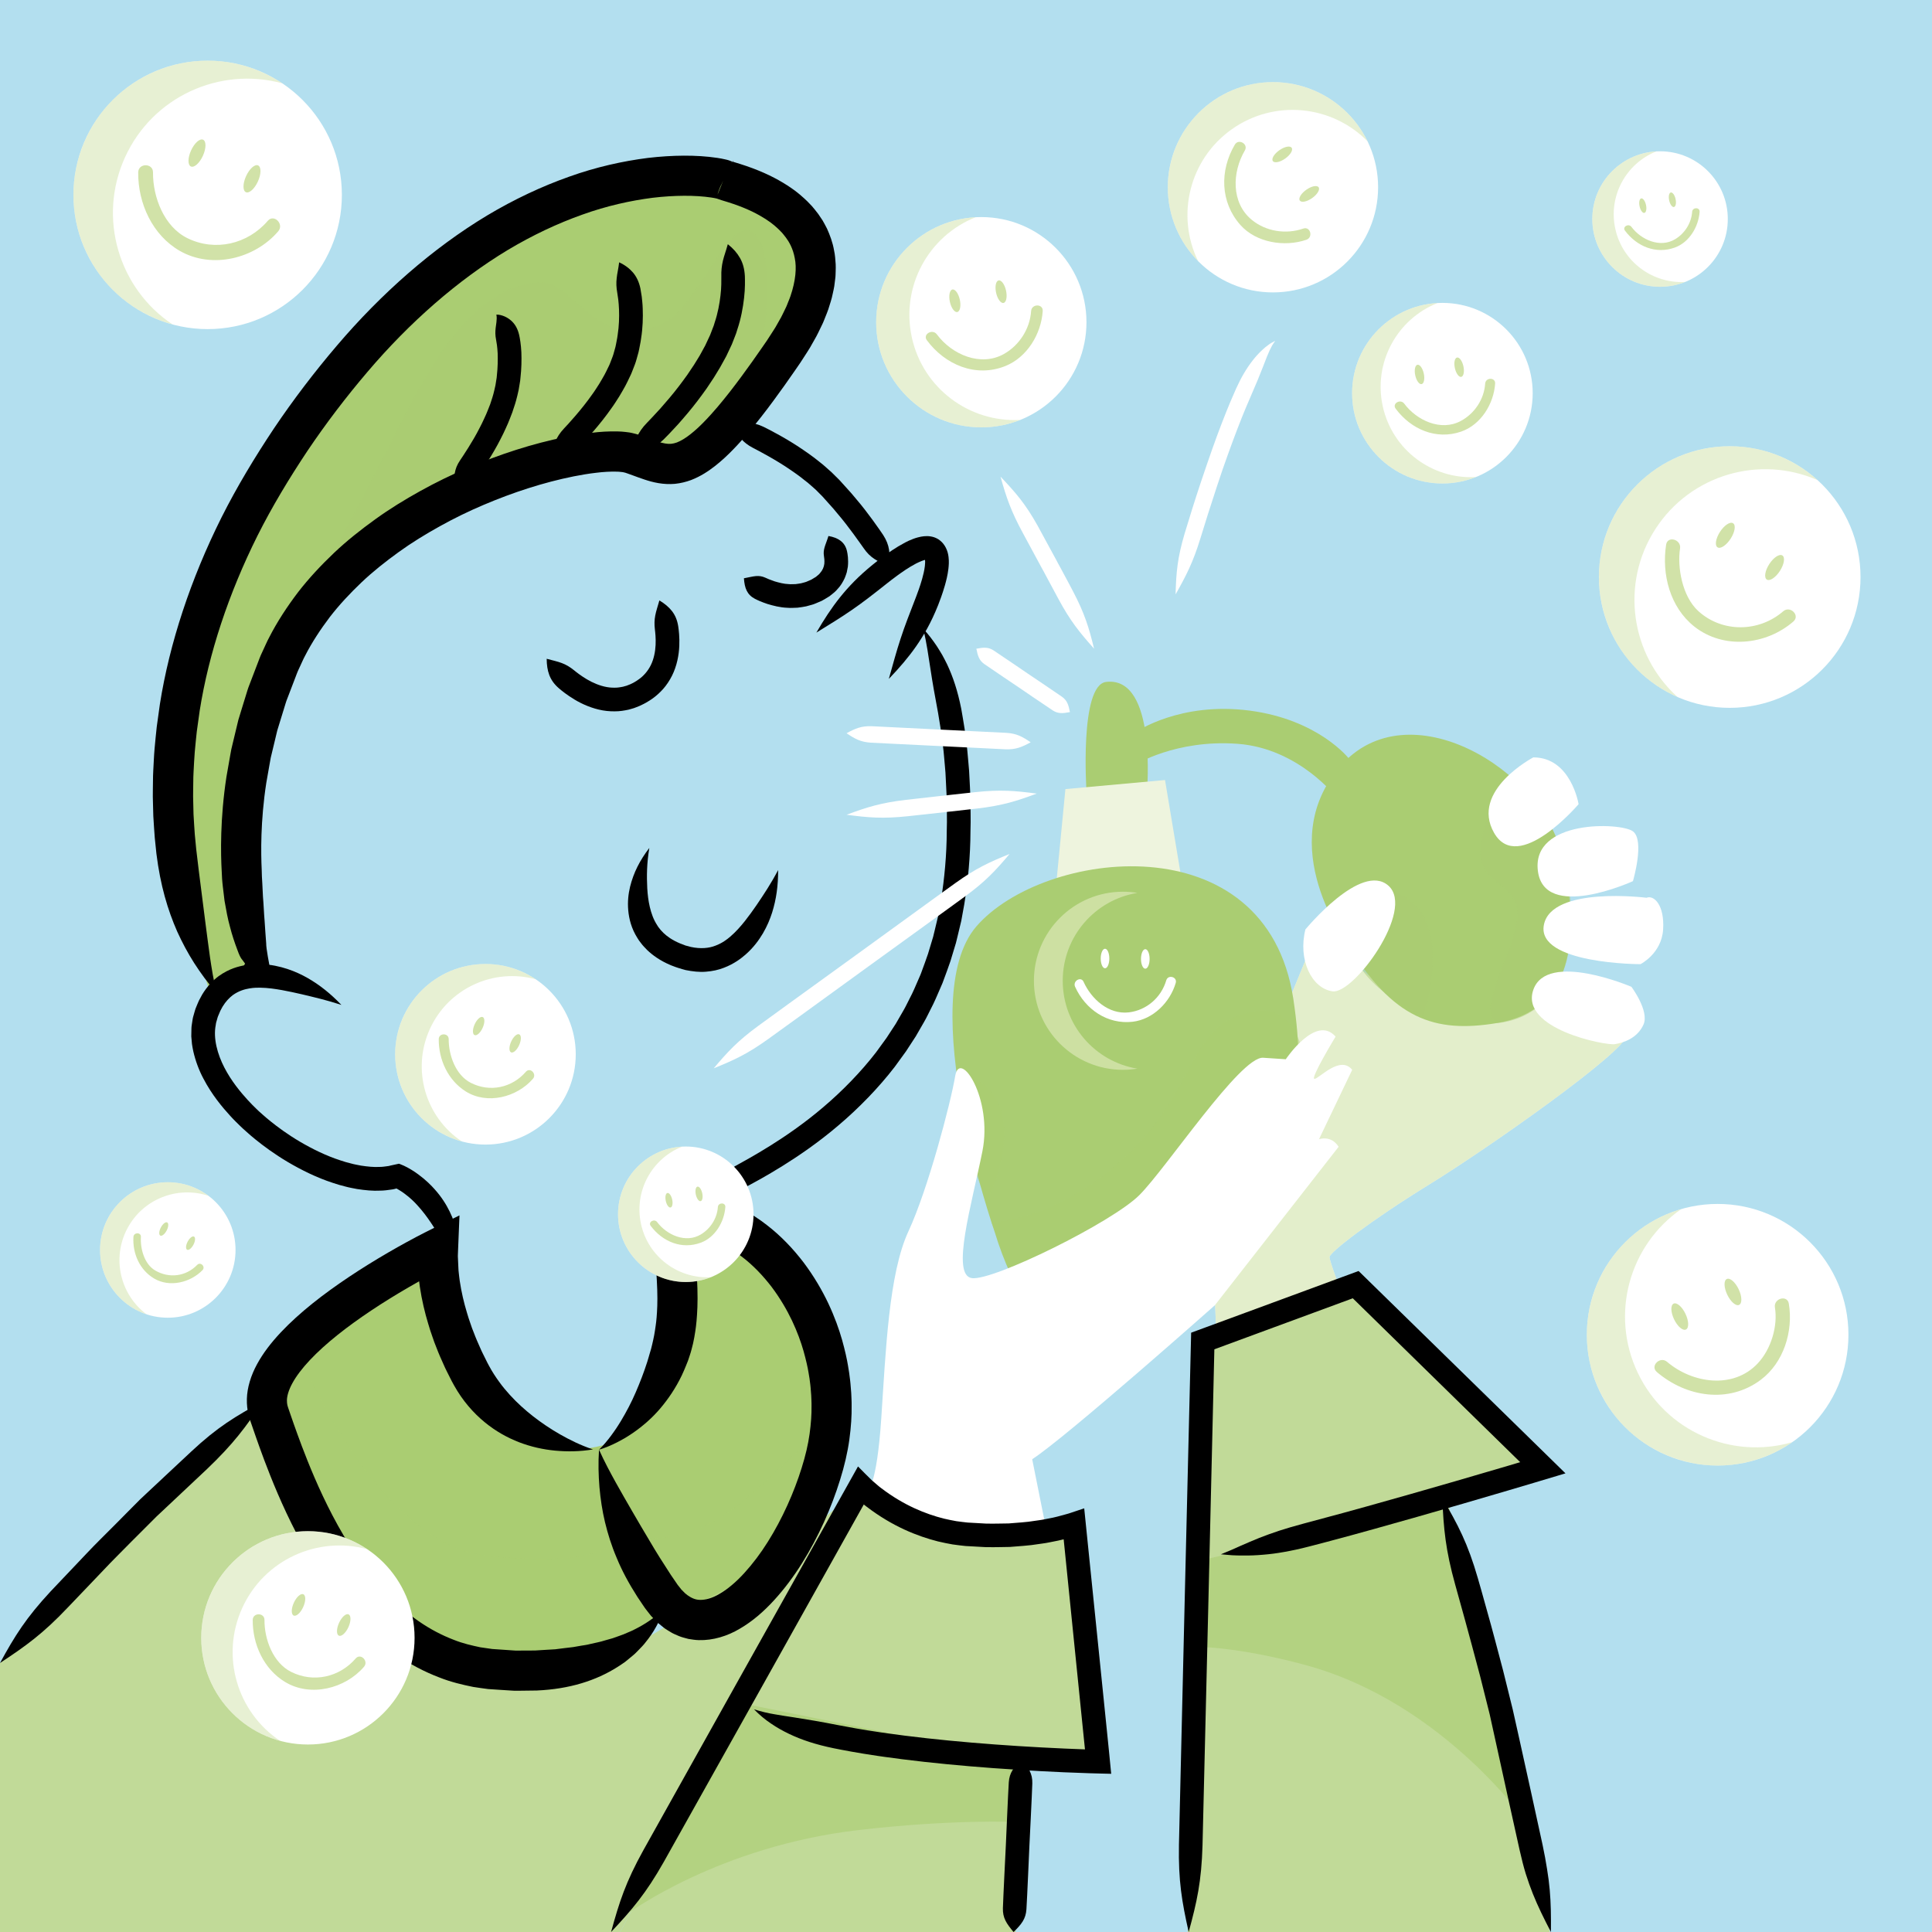 <?xml version="1.0" encoding="utf-8"?>
<!-- Generator: Adobe Illustrator 16.0.0, SVG Export Plug-In . SVG Version: 6.00 Build 0)  -->
<!DOCTYPE svg PUBLIC "-//W3C//DTD SVG 1.1//EN" "http://www.w3.org/Graphics/SVG/1.1/DTD/svg11.dtd">
<svg version="1.1" id="traits" xmlns="http://www.w3.org/2000/svg" xmlns:xlink="http://www.w3.org/1999/xlink" x="0px" y="0px"
	 width="640px" height="640px" viewBox="0 0 640 640" enable-background="new 0 0 640 640" xml:space="preserve">
<rect y="0" fill="#B3DFEF" width="640" height="640"/>
<path fill="#FFFFFF" d="M402.93,441.893l-2-47l35.5-86.5c0,0,30.5,31,51.5,30.5c16.12-0.384,26-8.5,26-8.5s25.5,7,25,12.5
	s-46,37.5-65.5,49.5s-33,22.5-33,24s3.5,10.5,3.5,10.5L402.93,441.893z"/>
<path opacity="0.6" fill="#D1E2A8" enable-background="new    " d="M402.93,441.893l-2-47l35.5-86.5c0,0,30.5,31,51.5,30.5
	c16.12-0.384,26-8.5,26-8.5s25.5,7,25,12.5s-46,37.5-65.5,49.5s-33,22.5-33,24s3.5,10.5,3.5,10.5L402.93,441.893z"/>
<path fill="#AACD72" d="M359.93,262.393c0,0-2.438-35.448,6.5-36.5c17-2,13.5,36.5,13.5,36.5H359.93z"/>
<polygon fill="#EEF4DE" points="349.93,292.393 352.93,261.393 385.93,258.393 391.43,291.393 "/>
<path fill="#C1DA98" d="M387.43,279.893"/>
<path fill="#AACD72" d="M376.43,242.393c0,0,14.5-10,37.5-7s33,16,33,16l-4,13c0,0-12.5-16.5-33-18s-34,7-34,7L376.43,242.393z"/>
<path fill="#AACD72" d="M446.43,312.893c0,0-25-33-2.5-59s67,1,73.5,29.5s2.986,51.419-21.5,55.5
	C474.93,342.393,461.43,337.393,446.43,312.893z"/>
<g>
	<g>
		<g>
			<path fill="#FFFFFF" d="M354.43,235.893c-0.476-2.428-0.933-3.878-2.646-5.091c-1.858-1.314-11.32-7.668-11.32-7.668
				s-9.41-6.43-11.32-7.669c-1.764-1.146-3.277-1.03-5.711-0.571c0.478,2.429,0.935,3.878,2.648,5.092
				c1.857,1.314,11.32,7.668,11.32,7.668s9.408,6.433,11.318,7.669C350.482,236.465,351.998,236.352,354.43,235.893z"/>
		</g>
	</g>
</g>
<path fill="#AACD72" d="M70.43,330.893c0,0-33-81,14-167s108-110,146-107s45,15,40,35s-38,61-44,62s-25-9-48,0s-87,31-95,96
	s5,74,5,74S70.43,320.893,70.43,330.893z"/>
<path fill="#AACD72" d="M142.43,416.893c0,0,19.257,63.334,45.334,63.334c29.333,0,30.666-21.667,30.666-21.667l13-41
	c0,0,14-29.667,35,9.333s-3,99-26,107s-21-2-21-2s-2,23-53,20s-79-77-78-89S128.43,412.893,142.43,416.893z"/>
<path fill="#C1DA98" d="M205.43,640l80-147.107c0,0,16,16,33,16s37-5,37-5l7,80l-24,2l-2,54.107H205.43z"/>
<polygon fill="#C1DA98" points="393.43,640 398.43,444.893 449.43,425.893 509.43,485.893 479.43,496.893 513.43,640 "/>
<path fill="#C1DA98" d="M0,550.893l88.43-88c0,0,23,92,73,91s66-21,66-21s34-16,39-23s19-17,19-17L205.43,640H0V550.893z"/>
<path fill="#AACD72" d="M329.43,407.893c0,0-26.806-76.884-6-101c22-25.5,96-35,105,24c9.334,61.189-22,67.5-22,67.5l-60.5,42
	C345.93,440.393,335.93,429.393,329.43,407.893z"/>
<path opacity="0.6" fill="#AACD72" enable-background="new    " d="M98.43,446.893c0,0,25.469,65.164,64,68.667
	c44,4,41.333-7.334,41.333-7.334l18,25.334c0,0-35.332,32.666-72.666,17.333s-60.667-88-60.667-88S88.43,438.226,98.43,446.893z"/>
<path opacity="0.6" fill="#AACD72" enable-background="new    " d="M213.097,509.56c0,0,15.999,2,32.666-12s30-28.667,28.667-26.667
	s-8.667,53.333-28.667,61.333S214.431,514.227,213.097,509.56z"/>
<path opacity="0.6" fill="#AACD72" enable-background="new    " d="M208.43,633.559c0,0,30-22,76-27.333
	c31.3-3.629,52-2.667,52-2.667l1.333-20.666l-92-18.667L208.43,633.559z"/>
<path opacity="0.6" fill="#AACD72" enable-background="new    " d="M397.763,516.893c0,0,80-18.667,80-16.667
	s29.334,105.333,29.334,105.333s-28-41.333-74.667-54c-22.802-6.189-36-6-36-6L397.763,516.893z"/>
<path opacity="0.5" fill="#AACD72" enable-background="new    " d="M99.101,204.893c0,0,25.409-48.153,34.666-66.667
	c12-24,26.667-44.667,46-44.667c10.154,0,20,25.333,41.334,12.667c11.607-6.892,22-39.333,30-27.333s-0.668,64-15.334,70.667
	s-50.666,4-50.666,4S120.435,167.559,99.101,204.893z"/>
<path opacity="0.5" fill="#AACD72" enable-background="new    " d="M458.93,294.893c0,0,11,0.5,14.5,13.5s-2,28-2,28s-17-7-22.5-19
	S458.93,294.893,458.93,294.893z"/>
<path opacity="0.5" fill="#AACD72" enable-background="new    " d="M493.93,268.893c0,0-8.5,15.5,1,22.5s8.5,10.5,6.5,18.5
	s-12,25.5-5.5,29c0,0,20.5-0.5,24-25.5S510.93,252.393,493.93,268.893z"/>
<path opacity="0.4" fill="#AACD72" enable-background="new    " d="M320.43,356.393c0,0,10.5,2.5,12,15.5s-5.5,26-5.5,26
	S311.43,362.893,320.43,356.393z"/>
<path opacity="0.4" fill="#AACD72" enable-background="new    " d="M334.93,421.393l-6.5-16.5c0,0,20.354-0.357,42.5-20
	c26.5-23.5,22.146-47.197,45.5-50c12.5-1.5,15,13.5,15,13.5S370.93,432.893,334.93,421.393z"/>
<g display="none">
	<g display="inline">
		<g>
			<path fill="#FFFFFF" d="M-428.159,250.297c0.574-0.479,1.23-0.503,1.806-0.414c0.593,0.106,1.151,0.321,1.699,0.548
				c1.095,0.474,2.146,1.043,3.25,1.596c2.208,1.119,4.618,2.248,7.886,3.322c0.741,0.244,1.802,0.579,3.108,0.958
				c0.656,0.182,1.368,0.389,2.139,0.581c0.385,0.097,0.783,0.196,1.191,0.299c0.303,0.069,0.611,0.141,0.922,0.209
				c0.43,0.104,0.869,0.194,1.314,0.281c3.55,0.734,7.522,1.201,11.659,1.165c4.154-0.037,8.382-0.639,12.463-1.581
				c8.187-1.881,15.68-5.274,21.521-7.955c1.462-0.664,2.828-1.278,4.062-1.771c0.613-0.243,1.201-0.468,1.728-0.625
				c0.27-0.092,0.515-0.154,0.744-0.207c0.121-0.034,0.229-0.058,0.322-0.067l0.193-0.034c-0.004,0-0.005-0.002-0.005-0.004
				l-0.001-0.014c-0.001-0.002-0.001-0.021-0.002-0.008c0,0.057,0,0.11,0,0.166c-0.033,0.262-0.062,0.489-0.087,0.685
				c-0.233,1.285-0.634,2.544-1.05,3.635c-0.405,1.101-0.833,2.062-1.215,2.902c-0.794,1.677-1.438,2.878-1.927,3.732
				c-0.473,0.865-0.81,1.378-0.989,1.692c-0.187,0.312-0.246,0.412-0.246,0.412s-0.363,0.564-1.022,1.594
				c-0.69,1.006-1.675,2.484-3.054,4.195c-2.729,3.391-6.938,8.013-12.793,11.194c-1.46,0.772-3.003,1.481-4.633,1.972
				c-0.805,0.289-1.645,0.446-2.479,0.649c-0.854,0.125-1.675,0.298-2.579,0.354c-3.555,0.321-7.219-0.006-10.719-0.853
				c-7.031-1.704-13.241-5.506-17.801-9.266c-3.824-3.166-5.836-5.519-6.9-6.705c-2.119-2.449-3.726-4.395-5.239-6.266
				c-0.745-0.941-1.473-1.865-2.134-2.874c-0.327-0.506-0.641-1.033-0.892-1.606C-428.149,251.623-428.396,250.989-428.159,250.297
				c-0.561,0.509-0.692,1.352-0.739,2.049c-0.04,0.724,0.024,1.422,0.126,2.095c0.213,1.349,0.597,2.6,1.085,3.833
				c0.999,2.458,2.441,4.856,4.708,7.529c1.141,1.298,3.298,3.837,7.421,7.256c4.921,4.053,11.662,8.222,19.56,10.146
				c3.927,0.948,8.095,1.321,12.143,0.956c1-0.065,2.049-0.268,3.057-0.425c0.997-0.236,2.002-0.438,2.95-0.772
				c1.93-0.585,3.723-1.407,5.396-2.298c3.334-1.82,6.16-4.002,8.476-6.182c2.327-2.173,4.191-4.312,5.665-6.158
				c1.481-1.844,2.535-3.426,3.274-4.507c0.706-1.103,1.094-1.709,1.094-1.709s0.064-0.105,0.265-0.44
				c0.194-0.339,0.554-0.888,1.062-1.816c0.525-0.921,1.221-2.212,2.085-4.04c0.42-0.923,0.889-1.974,1.349-3.219
				c0.467-1.243,0.939-2.654,1.267-4.443c0.047-0.299,0.088-0.669,0.136-1.083c0.004-0.117,0.007-0.235,0.011-0.36
				c0.005-0.167,0.004-0.371-0.004-0.563c0.008-0.406-0.124-0.766-0.218-1.164c-0.091-0.392-0.242-0.812-0.474-1.171
				c-0.302-0.317-0.553-0.71-0.977-0.948c-0.188-0.149-0.421-0.227-0.646-0.329c-0.222-0.108-0.46-0.188-0.72-0.229
				c-0.504-0.137-1.063-0.082-1.629-0.089c-0.133,0.009-0.255,0.027-0.382,0.047l-0.287,0.046c-0.199,0.029-0.384,0.068-0.556,0.114
				c-0.363,0.083-0.721,0.179-1.058,0.291c-0.698,0.212-1.366,0.468-2.056,0.737c-1.369,0.549-2.773,1.182-4.25,1.85
				c-5.866,2.688-13.021,5.9-20.699,7.663c-3.824,0.882-7.748,1.434-11.509,1.466c-3.775,0.032-7.427-0.39-10.738-1.074
				c-0.415-0.08-0.824-0.166-1.227-0.261c-0.292-0.066-0.579-0.131-0.863-0.195c-0.384-0.095-0.758-0.188-1.12-0.276
				c-0.725-0.181-1.4-0.374-2.022-0.544c-1.24-0.355-2.256-0.671-2.972-0.897c-3.148-0.999-5.679-1.749-8.224-2.203
				c-1.275-0.22-2.552-0.387-3.93-0.368c-0.689,0.021-1.407,0.081-2.127,0.296C-427.169,249.114-427.896,249.605-428.159,250.297z"
				/>
		</g>
	</g>
</g>
<g display="none">
	<g display="inline" opacity="0.6">
		<g>
			<g>
				<path fill="#FCCD8C" d="M70.429,141.894c1.487,4.431,3.186,7.989,5.49,11.108c2.322,3.107,5.298,5.804,9.732,8.219
					c2.394,1.311,7.281,3.828,13.738,6.135c6.46,2.229,14.653,4.256,23.115,3.833c4.197-0.187,8.379-0.946,12.112-2.213
					c0.928-0.328,1.819-0.709,2.694-1.058c0.434-0.186,0.873-0.341,1.284-0.545c0.408-0.211,0.812-0.418,1.207-0.623
					c0.788-0.417,1.563-0.808,2.283-1.224c0.695-0.454,1.364-0.892,2.005-1.311c1.312-0.81,2.344-1.718,3.297-2.48
					c0.471-0.388,0.914-0.736,1.312-1.088c0.386-0.381,0.738-0.729,1.057-1.046c1.266-1.269,1.962-1.997,1.962-1.998
					c0,0,0.638-0.799,1.77-2.219c0.273-0.362,0.602-0.745,0.909-1.201c0.292-0.469,0.608-0.977,0.947-1.521
					c0.332-0.55,0.688-1.135,1.062-1.751c0.324-0.644,0.64-1.333,0.977-2.054c1.388-2.861,2.433-6.451,3.019-10.303
					c0.63-3.874,0.581-7.975,0.195-12.009c-0.168-2.034-0.532-4.006-0.875-5.987c-0.423-1.938-0.841-3.88-1.382-5.722
					c-1.032-3.713-2.257-7.191-3.526-10.281c-2.508-6.206-5.044-10.965-6.353-13.31c-2.414-4.34-5.041-7.292-8.094-9.636
					c-3.067-2.321-6.565-4.079-10.935-5.727c0.378,4.631,0.566,8.365,1.302,11.911c0.712,3.552,1.93,6.908,3.996,10.856
					c1.124,2.135,3.366,6.43,5.512,11.776c1.093,2.668,2.117,5.604,2.957,8.62c0.449,1.51,0.767,3.034,1.111,4.559
					c0.254,1.517,0.552,3.038,0.665,4.509c0.677,5.95-0.28,11.077-1.817,14.241c-0.184,0.404-0.358,0.79-0.524,1.156
					c-0.211,0.339-0.411,0.66-0.599,0.961c-0.181,0.305-0.349,0.59-0.505,0.854c-0.167,0.256-0.366,0.463-0.519,0.667
					c-0.622,0.807-0.973,1.262-0.973,1.262s-0.419,0.412-1.163,1.144c-0.183,0.188-0.385,0.395-0.606,0.618
					c-0.247,0.213-0.541,0.433-0.84,0.673c-0.608,0.475-1.258,1.08-2.074,1.551c-0.395,0.26-0.806,0.529-1.233,0.812
					c-0.443,0.249-0.92,0.47-1.398,0.728c-0.239,0.128-0.483,0.257-0.729,0.388c-0.249,0.127-0.522,0.208-0.786,0.317
					c-0.537,0.203-1.072,0.444-1.639,0.647c-2.288,0.758-4.917,1.238-7.733,1.362c-5.639,0.311-11.992-1.163-17.255-2.979
					c-5.28-1.875-9.527-4.006-11.628-5.093c-3.893-1.991-7.187-3.217-10.695-3.965C78.748,142.698,75.041,142.441,70.429,141.894z"
					/>
			</g>
		</g>
	</g>
	<g display="inline" opacity="0.6">
		<g>
			<g>
				<path fill="#FCCD8C" d="M608.267,273.01c-2.968-3.609-5.822-6.328-9.089-8.421c-3.276-2.077-7.02-3.533-12.021-4.209
					c-2.703-0.371-8.168-0.98-15.022-0.833c-6.831,0.22-15.209,1.248-22.963,4.66c-3.854,1.671-7.491,3.871-10.528,6.386
					c-0.748,0.637-1.444,1.311-2.14,1.949c-0.339,0.326-0.694,0.63-1.005,0.967c-0.307,0.342-0.608,0.68-0.906,1.012
					c-0.588,0.67-1.173,1.312-1.697,1.956c-0.485,0.672-0.955,1.319-1.404,1.939c-0.938,1.223-1.577,2.439-2.195,3.49
					c-0.301,0.531-0.591,1.018-0.838,1.485c-0.225,0.494-0.429,0.946-0.613,1.354c-0.729,1.637-1.121,2.564-1.121,2.564
					s-0.311,0.977-0.86,2.704c-0.126,0.438-0.297,0.91-0.422,1.446c-0.104,0.542-0.222,1.129-0.344,1.758
					c-0.113,0.631-0.235,1.303-0.366,2.014c-0.073,0.718-0.122,1.475-0.182,2.267c-0.275,3.17,0.027,6.894,0.854,10.703
					c0.793,3.843,2.3,7.655,4.1,11.288c0.882,1.842,1.926,3.554,2.951,5.28c1.087,1.66,2.17,3.326,3.332,4.854
					c2.287,3.102,4.672,5.914,6.96,8.349c4.556,4.903,8.621,8.446,10.681,10.17c3.802,3.192,7.312,5.019,10.996,6.114
					c3.694,1.078,7.589,1.472,12.259,1.452c-2.005-4.192-3.512-7.613-5.463-10.663c-1.932-3.065-4.268-5.768-7.604-8.721
					c-1.812-1.594-5.438-4.807-9.35-9.037c-1.973-2.104-3.977-4.48-5.836-7c-0.958-1.25-1.799-2.562-2.664-3.862
					c-0.777-1.325-1.599-2.642-2.229-3.975c-2.753-5.318-3.688-10.45-3.379-13.954c0.025-0.443,0.053-0.866,0.075-1.269
					c0.076-0.392,0.148-0.764,0.219-1.109c0.06-0.352,0.114-0.678,0.168-0.979c0.062-0.299,0.177-0.562,0.246-0.808
					c0.294-0.978,0.46-1.526,0.46-1.526s0.242-0.534,0.678-1.481c0.104-0.239,0.22-0.505,0.347-0.795
					c0.155-0.287,0.354-0.597,0.545-0.93c0.399-0.657,0.789-1.457,1.388-2.186c0.273-0.385,0.562-0.784,0.859-1.2
					c0.326-0.391,0.692-0.769,1.048-1.178c0.181-0.204,0.36-0.412,0.544-0.622c0.188-0.207,0.414-0.381,0.621-0.579
					c0.431-0.38,0.844-0.797,1.3-1.188c1.867-1.522,4.152-2.909,6.74-4.028c5.156-2.303,11.618-3.19,17.184-3.369
					c5.602-0.131,10.328,0.346,12.68,0.611c4.347,0.473,7.861,0.442,11.406-0.108C600.207,275.225,603.764,274.144,608.267,273.01z"
					/>
			</g>
		</g>
	</g>
	<g display="inline" opacity="0.6">
		<g>
			<g>
				<path fill="#FCCD8C" d="M178.429,48.894c1.95,4.788,4.21,9.06,6.68,13.037c2.482,3.976,5.211,7.669,8.419,11.165
					c3.211,3.49,6.887,6.811,11.381,9.867c4.495,3.037,9.833,5.845,16.405,7.797c2.225,0.646,5.212,1.404,9.688,1.961
					c1.127,0.092,2.343,0.191,3.656,0.298c1.322,0.024,2.747,0.019,4.279,0.013c1.53-0.093,3.174-0.229,4.928-0.412
					c0.87-0.148,1.77-0.303,2.699-0.461c0.465-0.08,0.937-0.163,1.417-0.25c0.479-0.09,0.95-0.233,1.438-0.354
					c0.27-0.021,0.855-0.271,0.855-0.271s0.222-0.023,0.461-0.069l0.18-0.039c0.165-0.045,0.325-0.088,0.472-0.128
					c0.556-0.158,1.123-0.28,1.659-0.469c0.535-0.191,1.067-0.383,1.596-0.569c1.05-0.393,2.113-0.733,3.109-1.163
					c0.985-0.452,1.956-0.898,2.912-1.337c0.477-0.226,0.948-0.446,1.417-0.666c0.445-0.248,0.888-0.493,1.327-0.737
					c0.875-0.491,1.736-0.974,2.582-1.448c0.841-0.484,1.631-1.055,2.423-1.563c0.781-0.537,1.573-1.007,2.295-1.575
					c0.723-0.563,1.43-1.118,2.119-1.658c5.494-4.401,9.069-9.125,11.079-12.397c0.238-0.376,0.476-0.75,0.712-1.122
					c0.225-0.378,0.418-0.771,0.625-1.152c0.399-0.77,0.794-1.528,1.184-2.278c0.353-0.766,0.66-1.537,0.978-2.296
					c0.316-0.758,0.627-1.506,0.853-2.27c0.24-0.758,0.477-1.507,0.711-2.249c0.231-0.741,0.371-1.49,0.55-2.222
					c0.371-1.467,0.576-2.912,0.772-4.327c0.744-5.67,0.329-10.841-0.606-15.623c-0.956-4.788-2.495-9.216-4.533-13.499
					c-2.035-4.273-4.525-8.459-7.718-12.529c0.907,5.067,1.2,9.709,1.3,14.103c0.098,4.389-0.071,8.539-0.474,12.635
					c-0.418,4.088-1.023,8.145-2.179,12.219c-0.297,1.015-0.567,2.052-0.953,3.062c-0.187,0.506-0.326,1.036-0.541,1.541
					c-0.207,0.505-0.416,1.016-0.628,1.53c-0.188,0.527-0.444,1.025-0.693,1.534c-0.244,0.509-0.491,1.025-0.741,1.548
					c-0.284,0.501-0.572,1.01-0.864,1.524c-0.146,0.256-0.277,0.522-0.436,0.777c-0.166,0.249-0.334,0.499-0.503,0.752
					c-1.395,2.218-3.793,5.396-7.756,8.554c-0.499,0.391-1.011,0.791-1.534,1.2c-0.517,0.416-1.13,0.758-1.706,1.154
					c-0.597,0.378-1.166,0.808-1.812,1.173c-0.65,0.36-1.312,0.729-1.985,1.103c-0.336,0.188-0.675,0.379-1.016,0.571
					c-0.349,0.158-0.7,0.319-1.054,0.481c-0.707,0.326-1.424,0.657-2.151,0.992c-0.731,0.317-1.497,0.544-2.257,0.833
					c-0.381,0.139-0.765,0.279-1.15,0.42c-0.386,0.142-0.788,0.213-1.184,0.326c-0.105,0.027-0.22,0.056-0.337,0.086l-0.124,0.041
					c-0.163,0.06-0.307,0.132-0.307,0.132s-0.455,0.024-0.625,0.122c-0.346,0.086-0.681,0.201-1.019,0.261
					c-0.339,0.059-0.671,0.113-0.999,0.168c-0.653,0.116-1.285,0.229-1.896,0.335c-1.233,0.119-2.385,0.221-3.46,0.3
					c-1.082,0-2.086,0-3.02,0c-0.938-0.075-1.805-0.146-2.608-0.208c-3.218-0.397-5.431-0.927-7.104-1.399
					c-4.94-1.414-9.311-3.285-13.36-5.258c-4.049-1.984-7.782-4.077-11.442-6.238c-3.659-2.167-7.235-4.424-10.927-6.899
					C186.201,54.878,182.382,52.197,178.429,48.894z"/>
			</g>
		</g>
	</g>
	<g display="inline" opacity="0.6">
		<g>
			<g>
				<path fill="#FCCD8C" d="M49.43,210.894c4.588,2.341,8.586,4.771,12.398,7.11c3.805,2.35,7.396,4.662,11.018,7.022
					c3.618,2.366,7.272,4.777,11.129,7.429c3.855,2.648,7.894,5.567,12.156,9.047c1.418,1.201,3.304,2.762,5.807,5.225
					c2.445,2.495,5.637,5.828,8.939,10.907c0.466,0.777,1.073,1.655,1.641,2.666c0.546,1.021,1.14,2.131,1.756,3.285
					c0.529,1.188,1.077,2.425,1.625,3.657c0.449,1.267,0.898,2.529,1.329,3.74c0.689,2.478,1.327,4.738,1.559,6.44
					c0.155,0.842,0.281,1.522,0.368,1.997c0.051,0.233,0.07,0.421,0.079,0.549c0.012,0.127,0.018,0.194,0.018,0.194
					s0.078,0.894,0.205,2.357c0.204,1.458,0.165,3.515,0.198,5.812c0.02,1.148-0.146,2.346-0.205,3.572
					c-0.057,0.609-0.047,1.234-0.154,1.844c-0.093,0.609-0.186,1.222-0.277,1.828c-0.088,0.605-0.176,1.209-0.263,1.801
					c-0.092,0.592-0.258,1.159-0.377,1.72c-0.276,1.114-0.45,2.192-0.75,3.138c-2.239,7.708-5.49,13.532-8.465,17.881
					c-2.999,4.353-5.695,7.27-7.494,9.293c-3.752,4.024-7.387,7.436-10.844,10.58c-3.464,3.143-6.762,6.019-10.033,8.841
					c-3.275,2.817-6.53,5.581-9.994,8.405c-3.474,2.814-7.12,5.741-11.368,8.653c5.138-0.583,9.85-1.562,14.353-2.758
					c4.504-1.21,8.798-2.696,13.07-4.592c4.27-1.898,8.526-4.201,12.885-7.158c4.349-2.964,8.819-6.578,13.292-11.28
					c2.161-2.372,5.367-5.803,9.053-11.115c3.644-5.303,7.795-12.592,10.674-22.52c0.381-1.215,0.636-2.601,0.983-4.039
					c0.153-0.724,0.353-1.458,0.476-2.219c0.113-0.764,0.229-1.539,0.344-2.32c0.113-0.782,0.227-1.57,0.34-2.355
					c0.125-0.787,0.129-1.582,0.196-2.365c0.08-1.569,0.253-3.114,0.23-4.573c-0.038-2.919-0.046-5.521-0.3-7.389
					c-0.185-1.868-0.297-3.008-0.297-3.008s-0.008-0.086-0.022-0.248c-0.012-0.162-0.036-0.4-0.095-0.706
					c-0.104-0.611-0.256-1.493-0.441-2.581c-0.302-2.188-1.07-5.145-1.974-8.357c-0.552-1.577-1.128-3.222-1.706-4.872
					c-0.704-1.597-1.41-3.199-2.091-4.743c-0.793-1.481-1.556-2.909-2.258-4.223c-0.734-1.291-1.497-2.405-2.108-3.384
					c-4.208-6.438-8.125-10.492-11.104-13.504c-3.036-2.967-5.276-4.797-6.973-6.199c-5.066-4.05-9.961-7.062-14.67-9.408
					c-4.713-2.345-9.234-4.058-13.716-5.375c-4.484-1.312-8.934-2.221-13.555-2.833C59.398,211.17,54.6,210.812,49.43,210.894z"/>
			</g>
		</g>
	</g>
	<g display="inline" opacity="0.6">
		<g>
			<g>
				<path fill="#FCCD8C" d="M347.429,14.893c-1.979,4.781-3.235,9.482-4.083,14.126c-0.843,4.653-1.174,9.292-0.977,14.103
					c0.214,4.805,0.978,9.798,2.675,15.047c1.698,5.233,4.296,10.767,8.343,16.265c0.717,0.907,1.534,1.966,2.549,3.203
					c0.536,0.595,1.116,1.238,1.747,1.938c0.318,0.349,0.649,0.709,0.994,1.086c0.366,0.354,0.746,0.726,1.144,1.109
					c3.14,3.081,7.597,6.907,14.345,10.649c1.227,0.677,2.861,1.614,4.728,2.396c1.855,0.812,3.803,1.776,5.737,2.369
					c0.952,0.327,1.863,0.64,2.694,0.925c0.416,0.143,0.812,0.275,1.182,0.4c0.377,0.107,0.736,0.188,1.062,0.272
					c1.302,0.324,2.11,0.525,2.11,0.525s0.679,0.175,1.787,0.462c0.277,0.071,0.582,0.148,0.909,0.232
					c0.335,0.058,0.692,0.12,1.07,0.185c0.756,0.128,1.592,0.271,2.475,0.418c0.887,0.127,1.812,0.344,2.771,0.406
					c0.96,0.076,1.936,0.154,2.896,0.229c1.922,0.204,3.788,0.157,5.341,0.137c2.602,0.057,5.035-0.285,7.367-0.47
					c1.16-0.127,2.271-0.353,3.361-0.521c1.083-0.201,2.163-0.315,3.164-0.587c4.062-0.903,7.591-1.973,10.614-3.085
					c6.082-2.191,10.192-4.442,13.024-5.933c5.676-3.117,10.296-6.508,14.273-9.933c3.977-3.435,7.31-6.926,10.267-10.533
					c2.946-3.618,5.511-7.358,7.888-11.363c2.361-4.012,4.571-8.282,6.544-13.062c-3.968,3.285-7.77,6.011-11.421,8.603
					c-3.66,2.576-7.188,4.988-10.774,7.413c-3.6,2.412-7.249,4.845-11.191,7.384c-3.944,2.529-8.182,5.186-13.045,7.792
					c-2.417,1.232-5.928,3.134-10.909,4.898c-2.479,0.908-5.329,1.754-8.555,2.474c-0.802,0.228-1.644,0.293-2.494,0.453
					c-0.856,0.129-1.732,0.316-2.635,0.411c-1.81,0.118-3.706,0.417-5.697,0.352c-1.193,0.004-2.628,0.059-4.095-0.107
					c-0.736-0.051-1.482-0.104-2.218-0.155c-0.735-0.029-1.441-0.211-2.122-0.299c-0.68-0.104-1.318-0.204-1.899-0.294
					c-0.29-0.043-0.565-0.084-0.823-0.123c-0.253-0.062-0.485-0.123-0.702-0.177c-0.855-0.212-1.381-0.342-1.381-0.342
					s-0.623-0.163-1.624-0.423c-0.25-0.067-0.524-0.128-0.815-0.218c-0.287-0.104-0.596-0.215-0.915-0.331
					c-0.646-0.229-1.354-0.481-2.093-0.745c-1.502-0.452-3.037-1.265-4.507-1.896c-1.487-0.609-2.76-1.351-3.731-1.859
					c-5.279-2.917-8.628-5.8-11.015-8.119c-0.302-0.288-0.592-0.564-0.868-0.831c-0.263-0.284-0.512-0.559-0.75-0.82
					c-0.48-0.524-0.925-1.006-1.332-1.452c-0.762-0.939-1.396-1.727-1.945-2.407c-3.104-4.135-5.408-8.208-7.359-12.182
					c-1.947-3.979-3.49-7.884-4.88-11.828c-1.374-3.948-2.62-7.942-3.679-12.218S347.92,20.018,347.429,14.893z"/>
			</g>
		</g>
	</g>
	<g display="inline" opacity="0.6">
		<g>
			<g>
				<path fill="#FCCD8C" d="M519.429,82.892c-4.777,1.992-8.968,4.479-12.831,7.196c-3.859,2.734-7.346,5.817-10.562,9.39
					c-3.205,3.577-6.136,7.667-8.642,12.535c-2.493,4.864-4.569,10.531-5.729,17.157c-0.098,0.561-0.221,1.163-0.317,1.824
					c-0.078,0.663-0.162,1.383-0.254,2.167c-0.083,0.782-0.203,1.63-0.271,2.555c-0.046,0.927-0.095,1.928-0.148,3.014
					c-0.118,4.329-0.032,10.091,1.493,17.564c0.715,3.853,2.57,10.141,4.647,15.25c1.127,2.511,2.093,4.799,2.941,6.439
					c0.876,1.638,1.422,2.655,1.422,2.655s0.452,0.855,1.194,2.256c0.852,1.35,2.009,3.238,3.378,5.315
					c2.896,4.061,6.847,8.739,10.128,11.618c0.907,0.915,1.883,1.703,2.832,2.479c0.952,0.771,1.856,1.554,2.787,2.25
					c0.949,0.669,1.874,1.322,2.773,1.958c0.451,0.315,0.897,0.627,1.339,0.934c0.458,0.277,0.907,0.552,1.354,0.82
					c0.894,0.536,1.759,1.06,2.604,1.565c0.837,0.519,1.702,0.905,2.518,1.344c0.82,0.421,1.617,0.83,2.39,1.226
					c0.78,0.375,1.555,0.692,2.292,1.022c5.934,2.604,10.479,3.898,13.587,4.698c6.308,1.622,12.036,2.309,17.312,2.492
					c5.281,0.172,10.12-0.21,14.749-0.922c4.627-0.723,9.048-1.809,13.487-3.249c4.432-1.45,8.917-3.211,13.526-5.552
					c-5.147-0.093-9.801-0.549-14.241-1.017c-4.438-0.481-8.664-1.033-12.937-1.628c-8.521-1.233-17.318-2.427-27.926-5.213
					c-2.614-0.695-6.406-1.808-11.215-3.94c-0.601-0.271-1.231-0.525-1.86-0.83c-0.618-0.321-1.257-0.653-1.914-0.994
					c-0.648-0.354-1.357-0.658-2.017-1.077c-0.669-0.403-1.355-0.82-2.062-1.25c-0.354-0.213-0.713-0.429-1.077-0.646
					c-0.345-0.244-0.692-0.492-1.049-0.743c-0.71-0.5-1.438-1.013-2.188-1.54c-0.729-0.547-1.43-1.169-2.177-1.77
					c-0.743-0.604-1.514-1.217-2.213-1.939c-2.555-2.251-5.634-5.907-7.963-9.081c-1.074-1.659-2.033-3.138-2.723-4.202
					c-0.604-1.126-0.975-1.812-0.975-1.812s-0.434-0.825-1.129-2.15c-0.683-1.336-1.484-3.317-2.427-5.42
					c-1.694-4.283-3.188-9.412-3.805-12.49c-1.234-5.998-1.292-10.497-1.221-13.893c0.036-0.851,0.069-1.634,0.103-2.359
					c0.049-0.724,0.146-1.385,0.207-1.999c0.062-0.611,0.125-1.176,0.18-1.694c0.072-0.521,0.17-0.99,0.241-1.432
					c0.854-5.192,2.147-9.756,3.604-13.978c1.465-4.221,3.095-8.104,4.862-11.901c1.782-3.79,3.688-7.512,5.922-11.305
					C513.685,90.805,516.16,86.869,519.429,82.892z"/>
			</g>
		</g>
	</g>
</g>
<path fill="#FFFFFF" d="M507.93,250.893c0,0-21,11-13,25s28-9.5,28-9.5S520.43,250.893,507.93,250.893z"/>
<path fill="#FFFFFF" d="M540.93,275.393c-4-3-33.5-4-31.5,13s31.5,3.5,31.5,3.5S544.93,278.393,540.93,275.393z"/>
<path fill="#FFFFFF" d="M545.43,297.393c0,0-31.5-4-34,9s32,13,32,13s7-3.5,7.5-11.5S547.93,296.393,545.43,297.393z"/>
<path fill="#FFFFFF" d="M540.43,326.893c0,0-28-12-32.5,1s24,18.5,27,18s7.5-2,9.5-6.5S540.43,326.893,540.43,326.893z"/>
<g>
	<g>
		<g>
			<path d="M113.097,332.893c-3.587-3.725-7.042-6.51-11.092-8.856c-2.037-1.161-4.238-2.203-6.78-3.046
				c-2.544-0.824-5.425-1.506-8.856-1.602c-1.163-0.012-2.701-0.057-4.991,0.316c-2.244,0.379-5.421,1.122-8.959,3.663
				c-1.947,1.446-3.916,3.543-5.445,6.094c-0.349,0.646-0.705,1.307-1.068,1.979c-0.318,0.685-0.591,1.389-0.89,2.102
				c-0.32,0.688-0.514,1.503-0.748,2.288c-0.111,0.396-0.224,0.795-0.336,1.194c-0.104,0.403-0.142,0.82-0.214,1.233
				c-0.101,0.829-0.309,1.668-0.303,2.511c-0.021,0.843-0.057,1.696-0.048,2.545c0.075,0.839,0.15,1.682,0.227,2.523
				c0.09,0.84,0.298,1.644,0.448,2.466c0.742,3.232,1.898,6.287,3.324,8.964c2.809,5.402,6.307,9.543,8.924,12.403
				c1.304,1.442,2.447,2.516,3.221,3.278c0.768,0.771,1.23,1.15,1.23,1.15s0.373,0.337,1.053,0.949
				c0.667,0.628,1.688,1.471,2.957,2.517c2.555,2.064,6.222,4.792,10.635,7.398c4.413,2.597,9.528,5.151,14.875,6.884
				c0.67,0.213,1.337,0.425,2,0.635c0.666,0.203,1.35,0.359,2.018,0.538c1.325,0.378,2.693,0.602,4.006,0.862
				c2.669,0.409,5.258,0.667,7.694,0.533c1.3-0.003,2.569-0.199,3.771-0.369c0.3-0.036,0.597-0.085,0.892-0.167
				c0.226-0.056,0.448-0.11,0.668-0.165c0.009-0.005,0.027-0.013,0.026-0.015c-0.006-0.004-0.003-0.003,0.013,0.006
				c0.262,0.15,0.613,0.337,0.901,0.521c0.601,0.364,1.164,0.742,1.674,1.124c2.062,1.507,3.41,2.896,4.289,3.865
				c1.8,1.96,3.23,3.893,4.492,5.765c1.266,1.869,2.317,3.598,3.157,5.402c0.852,1.797,1.541,3.64,1.96,5.688
				c0.208,1.023,0.346,2.104,0.354,3.236c0.008,1.134-0.062,2.342-0.41,3.58c0.896-0.938,1.569-2.047,2.123-3.176
				c0.56-1.135,0.959-2.322,1.235-3.527c0.554-2.415,0.607-4.901,0.24-7.381c-0.348-2.484-1.182-4.965-2.372-7.397
				c-1.183-2.438-2.773-4.954-5.004-7.436c-1.096-1.227-2.766-2.977-5.438-4.946c-0.664-0.497-1.399-0.996-2.22-1.494
				c-0.414-0.263-0.817-0.483-1.324-0.765c-0.389-0.193-0.782-0.392-1.183-0.592c-0.414-0.174-0.834-0.351-1.261-0.529l-0.322-0.13
				c-0.107-0.046-0.224,0.029-0.336,0.038l-0.683,0.148c-0.459,0.1-0.924,0.198-1.395,0.302l-0.346,0.075l-0.146,0.036l-0.293,0.074
				c-0.191,0.062-0.4,0.094-0.617,0.114c-0.856,0.108-1.744,0.268-2.741,0.259c-1.811,0.109-3.899-0.104-6.097-0.435
				c-1.102-0.229-2.235-0.398-3.382-0.73c-0.573-0.152-1.155-0.282-1.734-0.459c-0.579-0.185-1.161-0.369-1.746-0.555
				c-4.681-1.505-9.336-3.815-13.352-6.171c-4.022-2.365-7.38-4.854-9.708-6.728c-1.155-0.947-2.088-1.71-2.689-2.276
				c-0.617-0.554-0.956-0.856-0.956-0.856s-0.421-0.348-1.107-1.042c-0.692-0.688-1.726-1.657-2.881-2.945
				c-2.325-2.543-5.4-6.24-7.701-10.704c-2.29-4.428-3.746-9.666-2.865-14.094c0.048-0.274,0.061-0.561,0.134-0.826l0.233-0.794
				c0.164-0.525,0.254-1.048,0.509-1.568c0.223-0.518,0.418-1.043,0.643-1.531c0.25-0.464,0.495-0.918,0.735-1.363
				c1.033-1.707,2.226-2.943,3.364-3.812c2.069-1.483,4.018-1.985,5.551-2.243c1.537-0.266,2.687-0.242,3.549-0.243
				c2.566,0.037,4.971,0.405,7.225,0.803c2.259,0.407,4.382,0.884,6.479,1.361C104.079,330.346,108.203,331.291,113.097,332.893z"/>
		</g>
	</g>
</g>
<g>
	<g>
		<g>
			<path d="M221.097,402.226c2.433-0.841,4.714-1.35,6.894-1.94c2.197-0.566,4.308-1.148,6.454-1.834
				c4.287-1.374,8.713-3.148,14.084-6.028c1.805-1.006,4.797-2.534,10.762-6.232c5.089-3.169,11.798-7.706,18.465-13.402
				c6.688-5.659,13.315-12.466,18.627-19.373c1.28-1.764,2.553-3.474,3.743-5.154c1.125-1.729,2.213-3.397,3.25-4.989
				c0.949-1.646,1.854-3.215,2.699-4.683c0.862-1.46,1.503-2.91,2.174-4.189c1.352-2.557,2.221-4.733,2.874-6.219
				c0.644-1.488,1.001-2.312,1.001-2.312s0.085-0.171,0.203-0.51c0.124-0.337,0.308-0.834,0.544-1.477
				c0.456-1.289,1.195-3.135,1.967-5.475c0.357-1.18,0.749-2.473,1.171-3.863c0.21-0.696,0.429-1.417,0.652-2.16
				c0.202-0.749,0.374-1.529,0.57-2.326c0.383-1.596,0.786-3.273,1.204-5.021c0.318-1.767,0.65-3.599,0.992-5.48
				c1.236-7.525,2.027-16.051,2.051-24.141c0.153-4.058-0.014-8.064-0.041-11.871c-0.065-1.904-0.188-3.76-0.271-5.549
				c-0.047-0.896-0.093-1.773-0.138-2.635c-0.059-0.857-0.146-1.698-0.216-2.52c-0.229-2.328-0.354-4.438-0.617-6.33
				c-0.244-1.895-0.462-3.578-0.653-5.065c-0.468-2.968-0.854-5.146-1.114-6.644c-1.199-6.035-2.759-10.662-4.733-14.832
				c-0.52-1.037-1.034-2.051-1.591-3.048c-0.589-0.989-1.172-1.972-1.812-2.943c-1.305-1.93-2.738-3.882-4.525-5.753
				c0.698,2.479,1.071,4.778,1.457,6.979c0.345,2.197,0.676,4.317,1.015,6.488c0.649,4.332,1.442,8.812,2.524,14.546
				c0.231,1.428,0.568,3.506,1.026,6.329c0.181,1.424,0.384,3.034,0.613,4.846c0.251,1.807,0.363,3.841,0.585,6.071
				c0.063,0.788,0.149,1.595,0.206,2.42c0.043,0.829,0.086,1.677,0.13,2.537c0.082,1.727,0.196,3.512,0.262,5.35
				c0.024,3.682,0.191,7.547,0.04,11.483c-0.019,7.909-0.766,15.846-1.923,22.985c-0.318,1.775-0.629,3.501-0.927,5.165
				c-0.395,1.641-0.771,3.218-1.128,4.717c-0.186,0.749-0.345,1.483-0.531,2.188c-0.21,0.694-0.414,1.372-0.61,2.021
				c-0.393,1.305-0.757,2.519-1.09,3.621c-0.719,2.189-1.41,3.913-1.832,5.12c-0.22,0.601-0.39,1.066-0.505,1.382
				c-0.109,0.317-0.188,0.477-0.188,0.477s-0.336,0.77-0.938,2.155c-0.612,1.383-1.422,3.418-2.689,5.797
				c-0.629,1.19-1.222,2.547-2.028,3.903c-0.791,1.368-1.634,2.828-2.521,4.362c-0.97,1.481-1.985,3.039-3.037,4.647
				c-1.132,1.557-2.302,3.163-3.498,4.809c-4.969,6.444-11.183,12.821-17.498,18.166c-6.292,5.377-12.675,9.702-17.54,12.746
				c-5.704,3.548-8.599,5.043-10.33,6.029c-5.164,2.837-9.178,5.194-12.878,7.742c-1.85,1.271-3.627,2.589-5.423,4.023
				C224.721,398.794,222.863,400.332,221.097,402.226z"/>
		</g>
	</g>
</g>
<g>
	<g>
		<g>
			<path d="M242.431,140.894c2.153,3.566,3.544,5.69,7.003,7.472c1.866,0.963,7.487,3.899,12.209,7.142
				c1.207,0.776,2.302,1.627,3.352,2.372c1.021,0.772,1.925,1.516,2.711,2.129c1.483,1.3,2.44,2.138,2.44,2.138
				s0.89,0.896,2.27,2.277c0.68,0.76,1.48,1.655,2.353,2.629c0.876,0.97,1.827,2.017,2.725,3.161
				c3.777,4.411,7.365,9.67,8.604,11.377c2.201,3.227,4.518,4.309,8.335,5.97c0.499-4.152,0.339-6.884-1.875-10.343
				c-1.249-1.84-5.021-7.364-9.033-12.03c-0.953-1.203-1.967-2.314-2.903-3.346c-0.934-1.032-1.79-1.98-2.518-2.785
				c-1.573-1.595-2.633-2.613-2.633-2.613s-1.081-0.958-2.756-2.439c-0.868-0.688-1.878-1.522-3.005-2.382
				c-1.146-0.823-2.359-1.767-3.661-2.611c-5.134-3.539-11.093-6.646-13.107-7.61C249.223,139.62,246.477,139.849,242.431,140.894z"
				/>
		</g>
	</g>
</g>
<g>
	<g>
		<g>
			<path d="M270.431,209.56c4.382-2.719,8.049-4.935,11.71-7.469c3.671-2.514,7.328-5.372,11.884-8.986
				c0.773-0.605,1.79-1.408,3.285-2.5c1.488-1.066,3.493-2.527,6.149-3.931c0.465-0.227,1.233-0.603,1.835-0.832
				c0.613-0.246,1.011-0.339,1.011-0.339c-0.017,0,0.135-0.03,0.167-0.03c-0.029,0.007-0.021,0.011-0.023,0.015
				c-0.005,0.013-0.015,0.011-0.021,0.01c-0.001-0.011-0.005-0.025-0.006-0.016c0.074,0.525,0.036,1.296-0.048,2.025
				c-0.176,1.494-0.544,2.975-0.905,4.267c-0.742,2.604-1.492,4.556-1.988,5.88c-2.079,5.385-3.782,9.695-5.149,13.918
				c-1.394,4.223-2.496,8.358-3.898,13.319c3.569-3.729,6.401-7.027,9.016-10.752c2.591-3.743,5.008-7.889,7.308-13.667
				c0.555-1.44,1.376-3.521,2.254-6.56c0.429-1.531,0.891-3.28,1.161-5.496c0.119-1.123,0.229-2.334,0.049-3.873
				c-0.22-2.048-1.125-4.187-2.892-5.548c-0.487-0.418-1.187-0.769-1.931-1.032c-0.759-0.244-1.579-0.372-2.336-0.368
				c-0.755-0.005-1.422,0.083-1.932,0.18c-0.448,0.083-0.587,0.125-0.603,0.13c0,0-0.996,0.217-1.992,0.597
				c-1.018,0.369-2.07,0.877-2.675,1.2c-3.417,1.816-5.52,3.398-7.173,4.587c-1.631,1.198-2.705,2.058-3.521,2.713
				c-4.796,3.886-8.083,7.364-10.932,10.904C275.402,201.462,273.031,205.099,270.431,209.56z"/>
		</g>
	</g>
</g>
<g>
	<g>
		<g>
			<path d="M181.097,218.227c0.013,2.071,0.269,3.801,0.86,5.374c0.603,1.57,1.558,3.007,3.192,4.411
				c0.879,0.762,2.701,2.245,5.219,3.75c2.503,1.505,5.807,2.964,9.312,3.569c1.746,0.309,3.52,0.362,5.148,0.271
				c0.813-0.085,1.599-0.141,2.32-0.304c0.362-0.071,0.714-0.143,1.053-0.208c0.331-0.094,0.65-0.186,0.955-0.271
				c0.305-0.089,0.596-0.174,0.871-0.255c0.267-0.102,0.519-0.198,0.755-0.288c0.469-0.187,0.888-0.332,1.208-0.485
				c0.639-0.312,0.999-0.488,0.999-0.488s0.09-0.044,0.26-0.127c0.171-0.082,0.422-0.202,0.723-0.388
				c0.611-0.356,1.493-0.859,2.501-1.621c1.014-0.741,2.139-1.746,3.233-2.973c1.086-1.235,2.087-2.729,2.901-4.341
				c1.632-3.246,2.297-6.899,2.417-9.862c0.133-2.979-0.18-5.336-0.349-6.5c-0.332-2.15-1.049-3.735-2.084-5.072
				c-1.039-1.331-2.389-2.451-4.161-3.523c-0.55,1.98-1.095,3.508-1.369,4.996c-0.283,1.486-0.329,2.919-0.114,4.666
				c0.109,0.942,0.338,2.847,0.229,5.069c-0.094,2.221-0.589,4.722-1.603,6.742c-0.998,2.028-2.474,3.586-3.791,4.539
				c-0.64,0.495-1.237,0.837-1.646,1.08c-0.2,0.133-0.368,0.209-0.48,0.264c-0.113,0.055-0.173,0.084-0.173,0.084
				s-0.239,0.117-0.665,0.322c-0.212,0.105-0.481,0.187-0.784,0.309c-0.152,0.059-0.314,0.122-0.485,0.188
				c-0.175,0.05-0.359,0.101-0.552,0.152c-0.192,0.055-0.393,0.113-0.601,0.173c-0.212,0.039-0.432,0.079-0.657,0.12
				c-0.448,0.111-0.938,0.125-1.441,0.188c-1.017,0.044-2.127,0.02-3.274-0.188c-2.296-0.401-4.704-1.426-6.653-2.595
				c-1.955-1.161-3.473-2.364-4.218-2.978c-1.389-1.118-2.635-1.85-4.061-2.383C184.671,219.098,183.078,218.77,181.097,218.227z"/>
		</g>
	</g>
</g>
<g>
	<g>
		<g>
			<path d="M246.431,191.56c0.232,3.326,1.058,5.453,3.675,6.823c0.709,0.374,2.181,1.045,4.076,1.675
				c1.911,0.582,4.237,1.189,6.597,1.274c0.579,0.064,1.164,0.053,1.734,0.036c0.57-0.02,1.126-0.021,1.66-0.06
				c1.065-0.156,2.054-0.254,2.871-0.45c0.812-0.223,1.481-0.405,1.946-0.535c0.469-0.117,0.713-0.234,0.713-0.234
				s1.009-0.394,2.544-1.072c0.743-0.431,1.621-0.914,2.553-1.52c0.896-0.752,1.925-1.426,2.779-2.518
				c0.92-0.966,1.663-2.227,2.243-3.472c0.244-0.647,0.514-1.288,0.681-1.923c0.137-0.641,0.258-1.267,0.361-1.864
				c0.24-2.389-0.084-4.218-0.275-5.087c-0.354-1.629-1.12-2.718-2.152-3.505c-1.026-0.783-2.367-1.291-4.006-1.572
				c-0.484,1.589-0.992,2.737-1.282,3.763c-0.29,1.02-0.363,1.886-0.211,2.837c0.1,0.52,0.227,1.541,0.127,2.625
				c-0.135,1.074-0.577,2.119-1.403,3.041c-0.324,0.5-0.96,0.859-1.388,1.278c-0.574,0.346-1.102,0.665-1.55,0.937
				c-0.999,0.429-1.643,0.703-1.643,0.703c0.012,0.041-0.672,0.188-1.71,0.48c-0.525,0.126-1.168,0.161-1.853,0.28
				c-0.35,0.021-0.719,0.011-1.094,0.021c-0.375,0.014-0.76,0.029-1.157-0.026c-1.578-0.045-3.256-0.5-4.663-0.913
				c-1.406-0.466-2.546-0.959-3.107-1.229c-1.047-0.467-1.998-0.604-3.096-0.517C249.297,190.929,248.06,191.263,246.431,191.56z"/>
		</g>
	</g>
</g>
<g>
	<g>
		<g>
			<path d="M215.097,280.893c-3.146,4.107-5.212,8.154-6.379,12.86c-0.562,2.357-0.858,4.922-0.608,7.778
				c0.255,2.835,1.042,6.046,3.019,9.162c0.167,0.264,0.347,0.545,0.543,0.854c0.222,0.291,0.461,0.604,0.722,0.947
				c0.503,0.701,1.212,1.408,2.03,2.259c1.698,1.617,4.2,3.493,7.835,5.007c0.349,0.146,0.947,0.368,1.459,0.551
				c0.511,0.186,0.941,0.319,0.941,0.319s0.617,0.188,1.297,0.395c0.393,0.109,0.804,0.227,1.151,0.321
				c2.293,0.459,4.571,0.732,6.753,0.544c2.166-0.164,4.194-0.611,5.912-1.294c3.479-1.321,5.778-3.153,7.189-4.372
				c2.615-2.299,4.404-4.728,5.778-7.056c1.367-2.339,2.312-4.609,3.034-6.855c1.404-4.498,2.004-8.917,1.99-14.088
				c-2.399,4.554-4.748,8.063-7.147,11.605c-1.214,1.76-2.464,3.516-3.87,5.291c-1.408,1.767-2.978,3.562-4.888,5.2
				c-1.03,0.882-2.646,2.118-4.84,2.936c-2.175,0.871-4.973,1.117-8.158,0.431c-0.25-0.07-0.544-0.153-0.825-0.231
				c-0.495-0.125-0.945-0.238-0.945-0.238s-0.315-0.123-0.699-0.278c-0.384-0.155-0.836-0.33-1.111-0.418
				c-2.716-1.134-4.344-2.396-5.453-3.431c-0.514-0.554-0.989-0.987-1.297-1.438c-0.169-0.213-0.324-0.41-0.467-0.591
				c-0.124-0.195-0.238-0.374-0.344-0.54c-1.271-1.94-1.967-4.005-2.456-6.051c-0.486-2.05-0.725-4.099-0.848-6.162
				C214.204,290.176,214.245,285.964,215.097,280.893z"/>
		</g>
	</g>
</g>
<g>
	<g>
		<g>
			<path d="M71.765,328.893c-1.062-4.247-1.656-8.164-2.218-11.922c-0.547-3.76-0.973-7.375-1.47-11.036
				c-0.889-7.352-1.959-14.933-3.079-24.646c-0.127-1.318-0.285-2.969-0.471-4.899c-0.154-1.936-0.263-4.162-0.421-6.622
				c-0.028-1.232-0.059-2.526-0.091-3.873c-0.039-1.347-0.073-2.747-0.03-4.197c0.013-0.871,0.025-1.75,0.038-2.636
				c0.019-1.077,0.012-2.164,0.091-3.257c0.138-2.186,0.199-4.409,0.398-6.656c0.229-2.244,0.402-4.522,0.678-6.822
				c0.319-2.296,0.644-4.617,0.971-6.969c2.965-18.765,9.542-38.689,19.135-57.903c4.82-9.604,10.476-18.965,16.547-28.092
				c6.143-9.125,12.815-17.867,19.834-26.11c14.015-16.506,30.034-30.5,46.522-40.435c8.254-4.939,16.607-8.847,24.722-11.725
				c8.107-2.917,16.01-4.645,23.279-5.577c3.639-0.434,7.122-0.643,10.396-0.663c3.261-0.018,6.364,0.182,9,0.576
				c0.337,0.045,0.652,0.096,0.93,0.155c0.294,0.054,0.603,0.108,0.746,0.152l0.14,0.032l0.07,0.015l-0.093-0.023
				c0.033-0.231,0.133-0.644,0.209-0.95c0.337-1.328,0.817-2.614,1.433-3.838c-0.879,2.2,2.627-6.217-1.829,4.712l0.065,0.026
				l0.131,0.051c0.231,0.104,1.528,0.539,1.676,0.572c1.456,0.439,2.656,0.81,3.843,1.216c2.346,0.797,4.393,1.647,6.172,2.493
				c3.535,1.718,5.951,3.391,7.408,4.623c1.455,1.236,2.092,1.96,2.093,1.959c0,0,0.17,0.175,0.501,0.514
				c0.281,0.364,0.752,0.878,1.269,1.59c1.056,1.419,2.328,3.601,2.913,6.771c0.666,3.135,0.322,7.466-1.415,12.581
				c-0.194,0.639-0.505,1.283-0.754,1.942c-0.284,0.656-0.485,1.334-0.842,2.005c-0.684,1.345-1.266,2.753-2.118,4.152
				c-0.398,0.706-0.803,1.421-1.212,2.145c-0.424,0.723-0.915,1.435-1.377,2.165c-0.474,0.732-0.954,1.476-1.439,2.227
				c-0.536,0.775-1.078,1.562-1.626,2.357c-2.19,3.184-4.521,6.461-6.984,9.796c-2.463,3.338-5.079,6.721-7.872,10.012
				c-1.402,1.629-2.84,3.26-4.335,4.776c-1.485,1.549-3.035,2.971-4.589,4.197c-1.55,1.222-3.12,2.195-4.472,2.713
				c-1.371,0.478-2.352,0.604-3.882,0.35c-1.509-0.229-3.624-1.018-6.067-1.917l-1.899-0.688l-0.996-0.343
				c-0.13-0.052-0.406-0.126-0.662-0.194l-0.766-0.195l-0.77-0.186c-0.264-0.062-0.518-0.117-0.719-0.136l-1.302-0.165
				c-0.904-0.13-1.661-0.137-2.457-0.17c-3.139-0.088-6.023,0.113-8.862,0.461c-2.854,0.315-5.631,0.81-8.413,1.344
				c-11.076,2.225-21.933,5.772-32.562,10.287c-5.314,2.252-10.543,4.805-15.648,7.638c-5.102,2.836-10.117,5.896-14.893,9.346
				c-4.774,3.44-9.417,7.104-13.713,11.175c-4.285,4.075-8.342,8.4-11.953,13.083c-3.568,4.711-6.82,9.647-9.49,14.868
				c-0.702,1.281-1.257,2.643-1.887,3.956l-0.913,1.982c-0.288,0.659-0.512,1.31-0.771,1.961c-0.998,2.609-1.99,5.202-2.975,7.776
				c-0.53,1.272-0.875,2.607-1.295,3.911c-0.403,1.309-0.806,2.61-1.206,3.91c-0.396,1.299-0.791,2.593-1.185,3.882
				c-0.314,1.311-0.628,2.613-0.94,3.915c-0.311,1.299-0.62,2.593-0.929,3.88l-0.459,1.927c-0.137,0.645-0.235,1.294-0.354,1.939
				c-0.426,2.429-0.848,4.833-1.265,7.21c-2.128,13.896-1.887,25.491-1.562,31.225c0.044,0.878,0.087,1.741,0.129,2.588
				c0.051,0.847,0.16,1.677,0.242,2.494c0.179,1.633,0.364,3.21,0.568,4.737c0.543,3.044,1.036,5.896,1.799,8.593
				c0.682,2.702,1.547,5.252,2.477,7.719c1.16,3.211,1.521,2.935,2.485,4.417c0.045,0.047,0.04,0.075,0.018,0.099l-0.041,0.077
				l-0.091,0.162l-0.215,0.35c-0.157,0.24-0.344,0.506-0.564,0.793l-0.355,0.447l-0.198,0.238l-0.356,0.333
				c-0.485,0.454-0.975,0.911-1.468,1.372C75.902,324.874,73.887,326.82,71.765,328.893c2.846-0.837,5.529-1.643,8.108-2.452
				c2.117-0.562,6.16-2.217,9.91-3.954c-0.645-3.277-1.637-8.316-1.604-9.981c-0.166-2.423-0.378-4.869-0.524-7.435
				c-0.227-2.545-0.301-5.221-0.546-8.027c-0.055-1.415-0.123-2.869-0.215-4.37c-0.038-0.751-0.111-1.511-0.135-2.29
				c-0.022-0.778-0.046-1.57-0.069-2.376c-0.248-5.253-0.445-15.896,1.521-28.656c0.385-2.183,0.773-4.392,1.166-6.622
				c0.108-0.592,0.196-1.188,0.322-1.782l0.427-1.77c0.283-1.183,0.568-2.372,0.855-3.565c0.285-1.192,0.571-2.394,0.859-3.599
				c0.363-1.185,0.729-2.375,1.096-3.569c0.368-1.192,0.737-2.393,1.108-3.597c0.387-1.199,0.695-2.428,1.189-3.601
				c0.908-2.372,1.822-4.762,2.742-7.163c0.234-0.597,0.448-1.22,0.7-1.792l0.782-1.688c0.541-1.118,0.998-2.276,1.604-3.373
				c2.277-4.455,5.083-8.707,8.177-12.805c3.141-4.074,6.716-7.886,10.521-11.511c3.815-3.622,8-6.92,12.323-10.042
				c4.324-3.131,8.918-5.93,13.604-8.537c4.689-2.605,9.52-4.969,14.438-7.054c9.816-4.18,19.964-7.481,29.916-9.479
				c2.479-0.476,4.953-0.916,7.356-1.18c2.406-0.308,4.779-0.441,6.845-0.385c0.505,0.021,1.051,0.021,1.429,0.095l0.627,0.069
				c0.123,0.008,0.184,0.026,0.232,0.046l0.171,0.049l0.175,0.031c0.059,0.011,0.097,0.003,0.268,0.068l0.83,0.286l1.72,0.62
				c1.165,0.427,2.435,0.902,3.816,1.357c1.376,0.455,2.91,0.903,4.634,1.188c1.71,0.287,3.588,0.4,5.464,0.228
				c1.873-0.189,3.671-0.644,5.31-1.247c3.242-1.252,5.783-2.974,8.003-4.701c2.209-1.747,4.143-3.556,5.896-5.374
				c1.781-1.814,3.392-3.646,4.948-5.457c3.08-3.635,5.846-7.224,8.424-10.719c2.581-3.491,4.985-6.886,7.235-10.154
				c0.562-0.817,1.118-1.625,1.668-2.427c0.555-0.854,1.103-1.7,1.645-2.535c0.536-0.851,1.089-1.661,1.59-2.513
				c0.487-0.86,0.97-1.713,1.445-2.552c0.987-1.644,1.757-3.424,2.579-5.078c0.423-0.815,0.723-1.723,1.078-2.562
				c0.329-0.86,0.7-1.67,0.974-2.536c0.53-1.742,1.123-3.371,1.446-5.097c0.177-0.853,0.392-1.664,0.516-2.506
				c0.106-0.848,0.212-1.679,0.314-2.492c0.126-0.806,0.119-1.64,0.146-2.44c0.003-0.808,0.072-1.583,0.007-2.366
				c-0.118-1.562-0.198-3.049-0.519-4.462c-0.471-2.834-1.438-5.271-2.345-7.305c-0.489-1-1.009-1.89-1.463-2.712
				c-0.498-0.788-0.985-1.478-1.411-2.103c-0.883-1.214-1.641-2.058-2.126-2.649c-0.521-0.544-0.789-0.825-0.789-0.825
				s-0.27-0.279-0.794-0.82c-0.526-0.538-1.354-1.26-2.436-2.202c-2.184-1.842-5.587-4.174-10.128-6.371
				c-2.27-1.082-4.825-2.139-7.618-3.09c-1.381-0.475-2.884-0.936-4.237-1.347l-0.24-0.073c-0.001-0.001-0.003,0-0.005,0.002
				l-0.008,0.014c-0.002,0.003,0.009,0.013-0.052-0.015l-0.065-0.023c0.002-0.003-0.361,0.738-0.525,1.071l-1.243,2.602
				l-0.623,1.302c5.014-9.8,1.26-2.775,2.319-4.988c-0.306-0.133-0.619-0.255-0.937-0.362l-0.466-0.15l-0.206-0.053l-0.413-0.104
				c-0.592-0.151-1.039-0.231-1.507-0.322c-0.48-0.097-0.937-0.171-1.38-0.231c-3.595-0.538-7.218-0.748-11.057-0.737
				c-3.827,0.021-7.824,0.261-11.964,0.753c-8.257,1.049-17.111,3-26.1,6.225c-8.999,3.183-18.175,7.479-27.156,12.854
				c-17.945,10.797-35.03,25.795-49.789,43.158c-7.394,8.675-14.377,17.832-20.774,27.33c-6.365,9.557-12.322,19.414-17.422,29.571
				c-10.156,20.321-17.2,41.605-20.383,61.783c-0.352,2.528-0.699,5.027-1.042,7.497c-0.296,2.477-0.487,4.935-0.728,7.353
				c-0.213,2.421-0.284,4.819-0.428,7.179c-0.082,1.179-0.077,2.354-0.097,3.516c-0.013,0.957-0.025,1.905-0.038,2.848
				c-0.042,1.563-0.004,3.08,0.041,4.536c0.038,1.456,0.075,2.853,0.111,4.187c0.174,2.663,0.304,5.069,0.482,7.164
				c0.216,2.091,0.4,3.875,0.548,5.302c1.315,10.52,3.726,18.577,6.896,25.792c1.64,3.598,3.441,6.994,5.569,10.342
				C66.426,322.285,68.822,325.625,71.765,328.893z"/>
		</g>
	</g>
</g>
<g>
	<g>
		<g>
			<path d="M209.097,150.227c4.505-0.554,7.414-1.419,10.749-4.66c0.896-0.886,2.662-2.69,4.732-4.973
				c2.049-2.302,4.414-5.07,6.526-7.854c1.07-1.379,2.051-2.783,2.98-4.062c0.88-1.32,1.702-2.521,2.372-3.562
				c0.647-1.06,1.18-1.932,1.55-2.538c0.371-0.605,0.572-0.953,0.572-0.953s0.779-1.409,1.986-3.595
				c0.546-1.15,1.205-2.502,1.883-3.989c0.298-0.766,0.608-1.562,0.926-2.375c0.158-0.409,0.317-0.822,0.479-1.24
				c0.134-0.428,0.268-0.86,0.403-1.294c1.167-3.449,1.875-7.224,2.229-10.438c0.384-3.218,0.299-5.892,0.264-7.218
				c-0.136-2.456-0.672-4.36-1.627-6.029c-0.94-1.657-2.234-3.142-4.024-4.551c-0.583,2.181-1.237,3.824-1.623,5.48
				c-0.38,1.646-0.585,3.285-0.521,5.354c-0.006,1.122,0.059,3.379-0.278,6.114c-0.308,2.729-0.896,5.942-1.897,8.902
				c-0.113,0.373-0.227,0.742-0.339,1.109c-0.139,0.359-0.276,0.715-0.412,1.067c-0.271,0.704-0.534,1.39-0.787,2.049
				c-0.6,1.284-1.15,2.463-1.617,3.465c-1.088,1.989-1.79,3.272-1.79,3.272s-0.186,0.314-0.529,0.87
				c-0.343,0.556-0.834,1.354-1.432,2.321c-0.638,0.949-1.389,2.067-2.206,3.285c-0.872,1.188-1.784,2.49-2.789,3.777
				c-1.979,2.597-4.21,5.202-6.138,7.377c-1.951,2.157-3.609,3.877-4.435,4.738C211.22,143.233,210.365,145.882,209.097,150.227z"/>
		</g>
	</g>
</g>
<g>
	<g>
		<g>
			<path d="M182.431,151.56c4.258-0.419,7.004-1.169,10.021-4.207c1.648-1.633,6.383-6.78,10.096-12.121
				c0.967-1.298,1.785-2.684,2.594-3.916c0.785-1.253,1.423-2.476,2.004-3.479c0.563-1.02,0.945-1.921,1.247-2.521
				c0.29-0.606,0.454-0.951,0.454-0.951s0.041-0.085,0.119-0.245c0.083-0.158,0.189-0.4,0.31-0.725
				c0.248-0.638,0.604-1.555,1.039-2.669c0.43-1.115,0.758-2.537,1.194-4.032c0.193-0.749,0.306-1.504,0.469-2.292
				c0.149-0.783,0.319-1.586,0.409-2.416c0.529-3.281,0.639-6.802,0.521-9.777c-0.039-1.49-0.209-2.848-0.328-3.981
				c-0.167-1.133-0.318-2.045-0.434-2.649c-0.463-2.235-1.297-3.9-2.44-5.278c-1.178-1.358-2.649-2.501-4.609-3.407
				c-0.229,2.107-0.669,3.708-0.81,5.25c-0.184,1.553-0.137,3.028,0.192,4.873c0.074,0.503,0.186,1.259,0.324,2.196
				c0.087,0.946,0.229,2.072,0.255,3.33c0.09,2.503,0.014,5.488-0.441,8.33c-0.071,0.713-0.222,1.409-0.35,2.093
				c-0.139,0.675-0.236,1.366-0.394,1.971c-0.361,1.188-0.584,2.287-0.939,3.208c-0.354,0.922-0.645,1.68-0.847,2.208
				c-0.095,0.265-0.183,0.47-0.255,0.607c-0.066,0.138-0.102,0.211-0.102,0.211s-0.143,0.292-0.396,0.81
				c-0.266,0.515-0.581,1.272-1.08,2.16c-0.521,0.88-1.072,1.941-1.778,3.056c-0.735,1.104-1.455,2.33-2.346,3.517
				c-3.38,4.839-7.813,9.677-9.314,11.249C184.062,144.895,183.393,147.402,182.431,151.56z"/>
		</g>
	</g>
</g>
<g>
	<g>
		<g>
			<path d="M150.431,161.56c3.81-0.702,6.189-1.596,8.343-4.555c1.16-1.611,4.51-6.554,7.009-11.5
				c0.629-1.233,1.246-2.438,1.745-3.596c0.525-1.145,0.996-2.199,1.339-3.134c0.358-0.923,0.652-1.682,0.857-2.211
				c0.177-0.544,0.276-0.852,0.276-0.852s0.102-0.308,0.281-0.852c0.163-0.553,0.473-1.307,0.709-2.296
				c0.236-0.987,0.576-2.125,0.822-3.417c0.107-0.65,0.221-1.331,0.336-2.025c0.056-0.35,0.113-0.701,0.171-1.059
				c0.033-0.344,0.067-0.689,0.102-1.041c0.321-2.771,0.383-5.754,0.289-8.312c-0.123-2.568-0.491-4.729-0.747-5.809
				c-0.471-1.991-1.316-3.509-2.599-4.654c-0.635-0.571-1.363-1.048-2.186-1.415c-0.83-0.354-1.765-0.641-2.748-0.608
				c0.19,0.94,0.089,1.756,0.022,2.477c-0.094,0.703-0.181,1.354-0.265,1.989c-0.135,1.226-0.151,2.381,0.146,3.844
				c0.158,0.792,0.43,2.433,0.528,4.547c0.065,2.117,0.031,4.673-0.251,7.154c-0.029,0.31-0.058,0.615-0.086,0.918
				c-0.047,0.287-0.094,0.57-0.141,0.853c-0.09,0.562-0.177,1.107-0.261,1.635c-0.193,1.053-0.486,2.023-0.671,2.847
				c-0.186,0.826-0.464,1.495-0.597,1.968c-0.151,0.47-0.237,0.732-0.237,0.732s-0.086,0.266-0.24,0.733
				c-0.184,0.464-0.447,1.131-0.769,1.94c-0.302,0.815-0.729,1.76-1.207,2.783c-0.447,1.033-1.016,2.125-1.59,3.246
				c-2.283,4.494-5.414,9.121-6.442,10.656C150.448,155.385,150.39,157.695,150.431,161.56z"/>
		</g>
	</g>
</g>
<g>
	<g>
		<g>
			<path d="M0,550.893c8.612-5.684,14.238-9.715,22.465-18.399c1.4-1.464,3.678-3.847,8.41-8.797
				c1.907-1.948,5.031-5.351,7.791-8.103c2.745-2.773,5.012-5.062,5.012-5.062s1.908-1.906,4.345-4.341
				c1.218-1.218,2.568-2.567,3.878-3.877c1.356-1.272,2.672-2.507,3.767-3.534c6.659-6.264,10.781-10.141,12.934-12.166
				c8.649-8.258,12.776-13.783,18.496-22.388c-9.062,4.908-15.046,8.477-23.821,16.688c-2.169,2.028-6.322,5.912-13.033,12.188
				c-1.101,1.031-2.423,2.271-3.786,3.55c-1.323,1.331-2.687,2.703-3.916,3.941c-2.455,2.479-4.378,4.423-4.378,4.423
				s-2.31,2.308-5.107,5.102c-2.814,2.784-5.94,6.172-7.846,8.154c-4.738,4.993-7.018,7.395-8.419,8.871
				C8.619,535.943,4.946,541.835,0,550.893z"/>
		</g>
	</g>
</g>
<g>
	<g>
		<g>
			<path d="M196.43,480.14c-4.151-1.379-7.67-3.157-10.895-4.979c-3.219-1.835-6.11-3.803-8.854-5.924
				c-2.729-2.146-5.315-4.443-7.771-7.144c-1.221-1.354-2.441-2.779-3.577-4.378c-1.148-1.586-2.281-3.292-3.305-5.212
				c-0.36-0.603-0.774-1.479-1.271-2.48c-0.483-1.011-1.118-2.159-1.713-3.581c-0.627-1.409-1.365-3.033-2.087-4.975
				c-0.189-0.482-0.386-0.982-0.588-1.5c-0.181-0.523-0.367-1.066-0.561-1.628c-0.389-1.122-0.806-2.32-1.165-3.621
				c-0.941-3.108-1.807-6.729-2.349-10.41l-0.178-1.379l-0.144-1.286c-0.066-0.521-0.108-1.048-0.122-1.577
				c-0.049-1.056-0.098-2.107-0.146-3.16l-0.036-0.785l0.028-0.852l0.067-1.704c0.094-2.295,0.186-4.565,0.276-6.8
				c0.045-1.091,0.089-2.172,0.133-3.241l0.032-0.778c0.048-0.204-0.09-0.075-0.177-0.042l-0.279,0.139
				c-0.372,0.184-0.741,0.366-1.109,0.549c-4.183,2.086-8.345,4.028-12.699,6.339c-1.081,0.583-2.166,1.167-3.252,1.752
				l-2.789,1.545c-1.102,0.632-2.207,1.264-3.312,1.896c-4.408,2.562-8.778,5.263-13.002,8.086
				c-8.439,5.652-16.332,11.736-22.592,18.379c-3.119,3.326-5.836,6.812-7.853,10.535c-2.018,3.693-3.275,7.757-3.36,11.499
				c-0.043,1.859,0.155,3.576,0.496,5.039c0.165,0.717,0.393,1.417,0.562,1.971c0.137,0.396,0.261,0.759,0.373,1.083
				c0.449,1.301,0.692,2.003,0.692,2.003s0.334,0.962,0.941,2.711c0.609,1.751,1.521,4.297,2.697,7.453
				c2.384,6.303,5.877,15.063,10.82,24.544c4.933,9.459,11.397,19.661,19.55,28.34c4.061,4.334,8.534,8.267,13.223,11.499
				c4.681,3.244,9.57,5.764,14.219,7.543c4.042,1.623,7.91,2.494,11.377,3.204c1.746,0.29,3.406,0.488,4.968,0.707
				c1.494,0.1,2.899,0.193,4.217,0.281c1.317,0.084,2.547,0.163,3.692,0.233c1.139,0.11,2.229,0.019,3.216,0.032
				c1.983-0.023,3.637-0.046,4.982-0.062c10.923-0.478,19.653-3.308,26.722-7.774c0.877-0.577,1.75-1.125,2.583-1.734
				c0.814-0.652,1.612-1.312,2.396-1.974c0.8-0.632,1.519-1.391,2.235-2.132c0.712-0.748,1.44-1.457,2.068-2.302
				c1.316-1.603,2.507-3.328,3.529-5.193c0.246-0.468,0.494-0.939,0.743-1.415c0.231-0.484,0.438-0.988,0.653-1.481
				c0.418-0.991,0.775-2.037,1.026-3.104c-0.724,0.826-1.488,1.547-2.28,2.206c-0.401,0.325-0.782,0.651-1.178,0.954
				c-0.407,0.29-0.811,0.577-1.211,0.861c-1.605,1.108-3.229,2.031-4.852,2.834c-0.774,0.439-1.633,0.757-2.438,1.109
				c-0.811,0.35-1.586,0.714-2.433,0.971l-2.437,0.865c-0.826,0.254-1.677,0.461-2.502,0.705c-1.62,0.545-3.388,0.815-5.106,1.243
				c-0.849,0.239-1.769,0.344-2.681,0.494c-0.913,0.146-1.834,0.31-2.767,0.482c-1.901,0.253-3.902,0.432-5.965,0.729
				c-2.125,0.079-4.32,0.292-6.671,0.404c-1.173,0.005-2.613,0.011-4.341,0.018c-0.867-0.021-1.793,0.072-2.816-0.037
				c-1.02-0.07-2.113-0.146-3.285-0.227c-1.171-0.079-2.419-0.163-3.746-0.253c-1.237-0.188-2.558-0.345-3.941-0.569
				c-2.737-0.582-5.786-1.245-8.979-2.545c-3.675-1.415-7.574-3.414-11.402-6.067c-3.833-2.643-7.589-5.924-11.085-9.649
				c-7.02-7.45-12.917-16.638-17.48-25.371c-4.579-8.748-7.909-17.033-10.196-23.051c-2.259-6.035-3.535-9.818-3.535-9.818
				s-0.238-0.693-0.68-1.979c-0.11-0.32-0.233-0.682-0.368-1.074c-0.062-0.25-0.127-0.418-0.184-0.659
				c-0.104-0.458-0.162-0.996-0.154-1.651c0.028-1.298,0.5-3.221,1.781-5.568c1.265-2.344,3.287-5.021,5.858-7.742
				c5.153-5.478,12.392-11.125,20.302-16.397c3.961-2.643,8.106-5.2,12.301-7.636c1.054-0.602,2.104-1.202,3.153-1.801l0.396-0.224
				c0.095-0.053,0.063-0.034,0.067-0.036l-0.003,0.002l-0.007,0.004l-0.012,0.008l-0.049,0.023
				c-0.002-0.009,0.001-0.025-0.001-0.042l-0.001-0.021l-0.003-0.022c0.004,0.026-0.021-0.165,0.031,0.244l0.22,1.668
				c0.655,4.415,1.678,8.646,2.775,12.246c0.424,1.512,0.901,2.893,1.352,4.184c0.225,0.646,0.441,1.271,0.651,1.872
				c0.232,0.593,0.456,1.163,0.673,1.717c0.837,2.223,1.677,4.063,2.396,5.663c0.688,1.613,1.4,2.903,1.956,4.045
				c0.574,1.134,1.019,2.06,1.543,2.94c2.848,5.106,6.396,9.104,10.097,12.148c3.711,3.059,7.595,5.177,11.482,6.687
				c3.905,1.484,7.834,2.368,11.874,2.757C187.919,480.905,192.09,480.872,196.43,480.14z"/>
		</g>
	</g>
</g>
<g>
	<g>
		<g>
			<path d="M198.431,480.228c2.11-0.618,4.095-1.474,5.959-2.422c0.945-0.465,1.835-0.987,2.736-1.497
				c0.863-0.548,1.754-1.072,2.58-1.659c3.337-2.317,6.375-4.972,9.04-8.116c2.661-3.142,5.07-6.704,7.082-10.87
				c0.512-1.035,0.937-2.132,1.407-3.239c0.228-0.562,0.467-1.114,0.685-1.701c0.2-0.604,0.403-1.213,0.608-1.83
				c0.427-1.234,0.712-2.525,1.055-3.844c0.268-1.324,0.569-2.688,0.747-4.089c0.299-1.899,0.557-4.397,0.694-7.975
				c0.139-3.559,0.012-8.242-0.422-14.112c-0.119-1.787-0.261-3.688-0.334-5.563c-0.024-0.479-0.034-0.938-0.037-1.393l-0.01-0.69
				l0.018-0.643c0-0.454,0.038-0.827,0.069-1.205l0.02-0.279l0.003-0.02l0.006-0.039c-0.001,0.017-0.013,0.034-0.032,0.035
				c-0.012,0.019-0.11-0.052,0.731,0.125c0.834,0.147,1.843,0.438,2.87,0.765c2.154,0.675,4.109,1.553,6.131,2.617
				c2.004,1.044,3.932,2.347,5.782,3.763c3.714,2.833,7.003,6.326,9.795,9.965c2.76,3.677,5.016,7.516,6.756,11.171
				c1.729,3.664,2.977,7.127,3.821,10.093c0.831,2.972,1.378,5.416,1.648,7.125c0.318,1.701,0.414,2.656,0.414,2.656
				s0.025,0.199,0.074,0.579c0.038,0.382,0.144,0.939,0.191,1.668c0.054,0.729,0.146,1.617,0.211,2.655
				c0.019,1.038,0.13,2.223,0.098,3.534c0.044,2.625-0.163,5.758-0.641,9.216c-0.487,3.482-1.332,7.146-2.624,11.249
				c-2.513,8.087-6.387,16.816-11.198,24.472c-2.394,3.829-5.054,7.347-7.785,10.337c-2.721,3.004-5.585,5.394-8.187,6.9
				c-2.603,1.571-4.835,2.037-6.464,2.017c-1.637-0.017-2.896-0.65-4.142-1.516c-0.298-0.255-0.593-0.49-0.886-0.712
				c-0.281-0.269-0.544-0.567-0.809-0.826c-0.134-0.132-0.264-0.261-0.393-0.388c-0.119-0.154-0.236-0.309-0.352-0.455
				c-0.233-0.293-0.459-0.576-0.675-0.849l-0.163-0.197l-0.177-0.261c-0.118-0.173-0.233-0.342-0.346-0.508
				c-0.226-0.33-0.44-0.646-0.646-0.947c-0.412-0.602-0.785-1.146-1.119-1.633c-2.621-4.013-4.915-7.646-6.942-11.119
				c-2.084-3.438-3.94-6.688-5.81-9.869c-1.857-3.188-3.654-6.343-5.514-9.661C202.121,487.709,200.227,484.221,198.431,480.228
				c-0.287,4.382-0.181,8.479,0.146,12.422c0.35,3.941,0.919,7.759,1.839,11.607c0.93,3.844,2.136,7.751,3.876,11.823
				c1.682,4.102,3.941,8.35,6.849,12.892c0.372,0.554,0.787,1.172,1.246,1.854c0.229,0.341,0.471,0.698,0.724,1.073
				c0.126,0.188,0.255,0.378,0.387,0.573c0.119,0.187,0.278,0.4,0.467,0.639c0.358,0.458,0.731,0.937,1.12,1.431
				c0.196,0.247,0.396,0.498,0.601,0.756c0.236,0.247,0.478,0.5,0.723,0.757c0.499,0.51,0.995,1.044,1.562,1.573
				c0.611,0.513,1.253,1.034,1.923,1.565c0.677,0.527,1.507,0.99,2.307,1.489c0.796,0.509,1.782,0.867,2.725,1.294
				c0.963,0.402,2.05,0.644,3.129,0.94c1.102,0.169,2.264,0.375,3.429,0.396c4.719,0.141,9.539-1.354,13.61-3.798
				c4.175-2.43,7.939-5.697,11.326-9.412c3.397-3.716,6.502-7.864,9.25-12.261c5.511-8.789,9.785-18.491,12.617-27.629
				c1.418-4.5,2.508-9.175,3.073-13.341c0.574-4.189,0.804-7.979,0.751-11.14c0.028-1.583-0.094-3.005-0.128-4.255
				c-0.078-1.247-0.188-2.315-0.259-3.188c-0.064-0.875-0.185-1.546-0.233-2.003c-0.059-0.454-0.09-0.692-0.09-0.692
				s-0.116-1.146-0.488-3.187c-0.326-2.047-0.965-4.977-1.957-8.527c-1.006-3.548-2.484-7.69-4.554-12.091
				c-2.08-4.395-4.785-9.028-8.159-13.528c-3.412-4.468-7.482-8.819-12.271-12.489c-4.722-3.688-10.284-6.702-15.94-8.516
				c-1.433-0.455-2.887-0.884-4.541-1.19l-0.602-0.119c-0.206-0.038-0.53-0.07-0.79-0.104c-0.551-0.062-1.102-0.11-1.649-0.146
				l-0.41-0.023l-0.461,0.026l-0.921,0.054c-0.608,0.056-1.236,0.017-1.815,0.18c-0.588,0.126-1.171,0.271-1.741,0.434
				c-0.541,0.234-1.081,0.472-1.618,0.704c-1.04,0.536-2,1.213-2.784,2.061c-0.432,0.386-0.732,0.882-1.081,1.333
				c-0.165,0.229-0.348,0.451-0.498,0.69l-0.403,0.757c-0.574,0.986-0.833,2.123-1.203,3.188c-0.128,0.54-0.231,1.085-0.323,1.629
				l-0.123,0.814l-0.05,0.558c-0.064,0.736-0.119,1.463-0.122,2.101c-0.008,0.327-0.016,0.654-0.022,0.979
				c0.004,0.306,0.008,0.609,0.012,0.911c0.006,0.609,0.021,1.194,0.049,1.742c0.092,2.238,0.246,4.193,0.368,5.962
				c0.431,5.769,0.53,9.736,0.428,12.766c-0.107,3.009-0.301,5.031-0.526,6.543c-0.128,1.129-0.346,2.19-0.509,3.244
				c-0.233,1.025-0.388,2.055-0.653,3.014c-0.119,0.486-0.236,0.967-0.352,1.44c-0.145,0.483-0.288,0.965-0.429,1.438
				c-0.294,0.948-0.525,1.903-0.826,2.812c-1.164,3.646-2.458,6.953-3.852,10.19c-1.398,3.239-3.012,6.334-4.914,9.506
				c-0.468,0.802-0.997,1.562-1.507,2.378c-0.543,0.772-1.082,1.593-1.681,2.377C201.299,477.098,199.998,478.698,198.431,480.228z"
				/>
		</g>
	</g>
</g>
<g>
	<g>
		<g>
			<path d="M338.43,582.893c-2.612,2.562-4.046,4.316-4.256,7.518c-0.227,3.47-0.974,20.854-0.974,20.854s-0.876,17.38-0.976,20.854
				c-0.09,3.208,1.175,5.089,3.537,7.884c2.613-2.562,4.045-4.315,4.256-7.52c0.229-3.468,0.976-20.854,0.976-20.854
				s0.877-17.381,0.974-20.854C342.056,587.567,340.793,585.687,338.43,582.893z"/>
		</g>
	</g>
</g>
<g>
	<g>
		<g>
			<path d="M393.764,640c2.729-9.952,4.239-16.72,4.585-28.698c0.312-12.821,1.168-48.336,1.984-82.146
				c0.51-21.557,1.007-42.568,1.398-59.15c0.193-8.292,0.362-15.477,0.493-21.064c0.018-0.681,0.031-1.338,0.047-1.97v0.004
				l-0.006,0.001c1.76-0.649,3.102-1.146,3.971-1.465c22.029-8.119,24.407-8.996,24.407-8.996s0.812-0.298,4.78-1.76
				c1.985-0.731,4.759-1.755,8.616-3.176c0.964-0.354,1.996-0.733,3.101-1.142c0.275-0.102,0.559-0.205,0.844-0.31
				c0.205-0.076,0.136-0.053,0.146-0.057l0,0h-0.001h-0.001c0.471,0.461,0.956,0.938,1.456,1.425
				c1.074,1.054,2.212,2.165,3.414,3.344c3.127,3.062,11.842,11.596,23.514,23.023c5.837,5.714,12.412,12.151,19.398,18.99
				c1.746,1.71,3.519,3.444,5.312,5.199c0.793,0.774,1.593,1.558,2.395,2.342l-0.021-0.017c-0.023-0.017,0.012-0.017,0.021-0.021
				c-2.08,0.615-4.173,1.234-6.271,1.855c-10.022,2.956-20.171,5.9-29.992,8.697c-4.916,1.387-9.746,2.747-14.438,4.069
				c-2.601,0.719-5.124,1.416-7.54,2.084c-6.121,1.648-11.152,3.003-13.85,3.729c-2.886,0.779-5.438,1.522-7.785,2.283
				c-2.352,0.777-4.495,1.562-6.569,2.369c-2.076,0.83-4.075,1.708-6.144,2.604c-1.034,0.442-2.088,0.967-3.177,1.414
				c-1.104,0.46-2.238,0.934-3.425,1.428c1.29,0.104,2.527,0.208,3.729,0.307c1.222,0.089,2.373,0.07,3.528,0.089
				c2.314,0.031,4.529-0.064,6.783-0.265c2.267-0.18,4.562-0.48,7.021-0.927c2.465-0.433,5.095-0.996,8.005-1.753
				c2.729-0.688,7.799-2.034,13.953-3.702c2.426-0.67,4.961-1.369,7.57-2.09c4.709-1.326,9.557-2.691,14.485-4.08
				c9.853-2.808,20.021-5.759,30.063-8.726c2.919-0.863,5.827-1.729,8.723-2.588c2.49-0.745,4.974-1.486,7.448-2.229l1.854-0.558
				l0.926-0.276c0.143-0.008-0.023-0.092-0.054-0.142l-0.173-0.169l-0.345-0.338c-0.919-0.9-1.837-1.8-2.753-2.697
				c-4.695-4.597-9.312-9.113-13.798-13.506c-6.988-6.836-13.567-13.27-19.407-18.979c-11.683-11.42-20.402-19.948-23.53-23.007
				c-2.997-2.935-5.668-5.547-8.047-7.873c-0.12-0.113-0.236-0.24-0.358-0.341l-0.465,0.171c-0.309,0.113-0.615,0.227-0.919,0.339
				c-0.605,0.224-1.206,0.442-1.795,0.661c-0.837,0.309-1.646,0.605-2.433,0.896c-1.104,0.407-2.138,0.787-3.103,1.143
				c-3.854,1.424-6.631,2.444-8.615,3.178c-3.969,1.463-4.777,1.762-4.777,1.762s-2.379,0.876-24.412,8.991
				c-0.928,0.342-2.36,0.868-4.238,1.559c-0.91,0.335-1.873,0.69-2.89,1.064c-0.509,0.187-1.028,0.379-1.562,0.574
				c-0.386,0.015-0.229,0.418-0.271,0.684c-0.007,0.291-0.016,0.585-0.021,0.883c-0.043,1.778-0.09,3.717-0.141,5.805
				c-0.135,5.591-0.311,12.771-0.509,21.062c-0.398,16.582-0.904,37.596-1.424,59.152c-0.796,33.812-1.63,69.324-1.932,82.146
				C390.325,623.1,391.511,629.929,393.764,640z"/>
		</g>
	</g>
</g>
<g>
	<g>
		<g>
			<path d="M477.762,496.226c0.467,10.312,1.086,17.192,4.294,28.716c0.542,1.952,1.423,5.129,3.254,11.729
				c1.272,4.518,3.272,12.147,5.014,18.642c1.632,6.503,2.979,11.873,2.979,11.873s0.069,0.281,0.194,0.793
				c0.112,0.512,0.275,1.253,0.478,2.175c0.405,1.842,0.97,4.402,1.602,7.273c1.278,5.825,2.837,12.914,3.946,17.971
				c1.99,8.977,3.224,14.53,3.864,17.431c0.667,2.933,1.315,5.533,2.05,7.914c0.747,2.377,1.525,4.549,2.363,6.64
				c1.676,4.183,3.589,8.05,5.963,12.62c0.045-5.168,0-9.478-0.396-13.949c-0.198-2.236-0.484-4.514-0.893-6.96
				c-0.392-2.448-0.85-5.076-1.482-7.996c-0.63-2.886-1.838-8.411-3.788-17.338c-1.113-5.038-2.672-12.104-3.953-17.906
				c-0.657-2.938-1.242-5.562-1.663-7.449c-0.211-0.941-0.381-1.703-0.498-2.227c-0.129-0.52-0.2-0.802-0.2-0.802
				s-1.346-5.438-2.976-12.022c-1.734-6.542-3.74-14.237-5.041-18.765c-1.837-6.633-2.735-9.82-3.312-11.771
				C486.225,511.278,483.004,505.113,477.762,496.226z"/>
		</g>
	</g>
</g>
<g>
	<circle fill="#AACD72" cx="371.999" cy="324.892" r="29.5"/>
	<g>
		<g>
			<ellipse fill="#FFFFFF" cx="366.053" cy="317.521" rx="1.426" ry="3.232"/>
			<ellipse fill="#FFFFFF" cx="379.396" cy="317.661" rx="1.427" ry="3.233"/>
		</g>
		<g>
			<g>
				<path fill="#FFFFFF" d="M356.137,326.872c3.379,7.511,10.752,12.562,19.064,11.595c6.767-0.788,12.406-6.45,14.273-12.854
					c0.592-2.019-2.55-2.875-3.137-0.863c-1.661,5.686-6.536,9.928-12.412,10.611c-6.659,0.775-12.401-4.4-14.98-10.133
					C358.086,323.319,355.283,324.974,356.137,326.872L356.137,326.872z"/>
			</g>
		</g>
	</g>
	<path opacity="0.9" fill="#D1E2A8" enable-background="new    " d="M352.044,324.892c0-14.668,10.704-26.83,24.728-29.111
		c-1.555-0.253-3.146-0.39-4.771-0.39c-16.293,0-29.501,13.208-29.501,29.501c0,16.292,13.208,29.501,29.501,29.501
		c1.625,0,3.218-0.137,4.771-0.391C362.748,351.72,352.044,339.559,352.044,324.892z"/>
</g>
<g>
	<circle fill="#FFFFFF" cx="101.999" cy="542.559" r="35.334"/>
	<g>
		<g>
			
				<ellipse transform="matrix(-0.91 -0.414 0.414 -0.91 -30.962 1056.426)" fill="#D1E2A8" cx="99.147" cy="531.573" rx="1.708" ry="3.872"/>
			
				<ellipse transform="matrix(-0.91 -0.415 0.415 -0.91 -6.149 1075.353)" fill="#D1E2A8" cx="113.625" cy="538.344" rx="1.708" ry="3.873"/>
		</g>
		<g>
			<g>
				<path fill="#D1E2A8" d="M83.717,536.645c-0.054,8.124,3.703,16.305,10.749,20.547c8.441,5.082,19.874,2.19,26.109-5.042
					c1.632-1.894-1.112-4.662-2.756-2.756c-5.371,6.229-14.005,8.141-21.387,4.433c-6.002-3.015-8.861-10.781-8.819-17.182
					C87.63,534.131,83.733,534.133,83.717,536.645L83.717,536.645z"/>
			</g>
		</g>
	</g>
	<path opacity="0.5" fill="#D1E2A8" enable-background="new    " d="M80.247,532.654c7.28-15.987,24.985-23.932,41.403-19.458
		c-1.568-1.047-3.236-1.986-5.008-2.793c-17.76-8.088-38.713-0.247-46.801,17.514c-8.087,17.76-0.246,38.714,17.514,46.802
		c1.771,0.807,3.576,1.446,5.395,1.94C78.599,567.21,72.967,548.641,80.247,532.654z"/>
</g>
<g>
	<circle fill="#FFFFFF" cx="160.814" cy="349.248" r="29.91"/>
	<g>
		<g>
			
				<ellipse transform="matrix(-0.91 -0.415 0.415 -0.91 161.657 715.021)" fill="#D1E2A8" cx="158.441" cy="339.963" rx="1.446" ry="3.277"/>
			
				<ellipse transform="matrix(-0.91 -0.415 0.415 -0.91 182.508 731.032)" fill="#D1E2A8" cx="170.677" cy="345.687" rx="1.446" ry="3.277"/>
		</g>
		<g>
			<g>
				<path fill="#D1E2A8" d="M145.339,344.242c-0.034,6.853,3.088,13.627,8.943,17.305c7.13,4.478,16.954,1.939,22.257-4.183
					c1.386-1.6-0.938-3.941-2.332-2.33c-4.623,5.337-11.946,6.885-18.26,3.662c-4.992-2.547-7.336-9.127-7.31-14.454
					C148.648,342.114,145.35,342.115,145.339,344.242L145.339,344.242z"/>
			</g>
		</g>
	</g>
	<path opacity="0.5" fill="#D1E2A8" enable-background="new    " d="M142.402,340.863c6.162-13.532,21.149-20.258,35.047-16.471
		c-1.327-0.887-2.739-1.682-4.239-2.364c-15.033-6.847-32.77-0.209-39.616,14.824c-6.846,15.032-0.208,32.771,14.825,39.616
		c1.5,0.683,3.027,1.226,4.566,1.645C141.007,370.115,136.239,354.396,142.402,340.863z"/>
</g>
<g>
	<circle fill="#FFFFFF" cx="477.814" cy="130.248" r="29.91"/>
	<g>
		<g>
			
				<ellipse transform="matrix(-0.977 0.214 -0.214 -0.977 956.314 144.792)" fill="#D1E2A8" cx="470.305" cy="124.256" rx="1.446" ry="3.277"/>
			
				<ellipse transform="matrix(-0.977 0.215 -0.215 -0.977 981.905 136.346)" fill="#D1E2A8" cx="483.552" cy="121.466" rx="1.447" ry="3.277"/>
		</g>
		<g>
			<g>
				<path fill="#D1E2A8" d="M462.327,135.375c5.098,6.851,13.419,10.456,21.698,7.597c6.543-2.259,10.8-9.183,11.256-15.9
					c0.145-2.125-3.155-2.108-3.299,0c-0.355,5.232-3.526,9.945-8.094,12.391c-6.572,3.521-14.587-0.202-18.716-5.75
					C463.921,132.024,461.055,133.666,462.327,135.375L462.327,135.375z"/>
			</g>
		</g>
	</g>
	<path opacity="0.5" fill="#D1E2A8" enable-background="new    " d="M458.055,134.592c-3.192-14.524,4.758-28.897,18.147-34.209
		c-1.594,0.087-3.2,0.299-4.812,0.653c-16.134,3.546-26.336,19.5-22.79,35.634c3.549,16.133,19.503,26.336,35.637,22.79
		c1.608-0.354,3.155-0.837,4.64-1.428C474.495,158.827,461.247,149.115,458.055,134.592z"/>
</g>
<g>
	<circle fill="#FFFFFF" cx="549.914" cy="72.556" r="22.44"/>
	<g>
		<g>
			
				<ellipse transform="matrix(-0.977 0.214 -0.214 -0.977 1090.517 18.124)" fill="#D1E2A8" cx="544.278" cy="68.041" rx="1.085" ry="2.459"/>
			
				<ellipse transform="matrix(-0.977 0.215 -0.215 -0.977 1109.623 11.464)" fill="#D1E2A8" cx="554.189" cy="65.964" rx="1.085" ry="2.46"/>
		</g>
		<g>
			<g>
				<path fill="#D1E2A8" d="M538.295,76.402c3.936,5.26,10.281,7.903,16.597,5.57c4.75-1.755,7.781-6.897,8.126-11.8
					c0.112-1.594-2.361-1.583-2.475,0c-0.264,3.75-2.452,7.155-5.634,9.071c-4.993,3.006-11.271,0.192-14.479-4.093
					C539.487,73.891,537.338,75.123,538.295,76.402L538.295,76.402z"/>
			</g>
		</g>
	</g>
	<path opacity="0.5" fill="#D1E2A8" enable-background="new    " d="M535.09,75.814c-2.396-10.896,3.569-21.679,13.614-25.665
		c-1.195,0.066-2.4,0.227-3.608,0.49c-12.104,2.661-19.759,14.63-17.099,26.734c2.661,12.104,14.632,19.758,26.734,17.098
		c1.208-0.266,2.367-0.628,3.479-1.07C547.424,93.997,537.484,86.711,535.09,75.814z"/>
</g>
<g>
	<circle fill="#FFFFFF" cx="227.173" cy="402.241" r="22.44"/>
	<g>
		<g>
			
				<ellipse transform="matrix(-0.977 0.214 -0.214 -0.977 523.201 738.763)" fill="#D1E2A8" cx="221.573" cy="397.73" rx="1.085" ry="2.458"/>
			
				<ellipse transform="matrix(-0.977 0.214 -0.214 -0.977 542.422 732.495)" fill="#D1E2A8" cx="231.514" cy="395.644" rx="1.085" ry="2.46"/>
		</g>
		<g>
			<g>
				<path fill="#D1E2A8" d="M215.555,406.086c3.936,5.259,10.281,7.902,16.597,5.568c4.75-1.755,7.781-6.896,8.126-11.799
					c0.112-1.594-2.363-1.583-2.475,0c-0.264,3.75-2.452,7.154-5.634,9.07c-4.993,3.006-11.271,0.194-14.478-4.09
					C216.747,403.577,214.598,404.807,215.555,406.086L215.555,406.086z"/>
			</g>
		</g>
	</g>
	<path opacity="0.5" fill="#D1E2A8" enable-background="new    " d="M212.35,405.5c-2.396-10.896,3.569-21.681,13.614-25.665
		c-1.195,0.064-2.4,0.225-3.608,0.488c-12.104,2.661-19.759,14.633-17.099,26.734c2.661,12.104,14.632,19.758,26.734,17.098
		c1.208-0.266,2.369-0.627,3.481-1.067C224.684,423.682,214.744,416.396,212.35,405.5z"/>
</g>
<g>
	<circle fill="#FFFFFF" cx="55.585" cy="414.071" r="22.44"/>
	<g>
		<g>
			
				<ellipse transform="matrix(-0.885 -0.465 0.465 -0.885 -87.063 792.49)" fill="#D1E2A8" cx="54.166" cy="406.978" rx="1.085" ry="2.459"/>
			<path fill="#D1E2A8" d="M64.084,412.317c-0.632,1.201-1.572,1.951-2.103,1.675c-0.53-0.279-0.45-1.479,0.182-2.683
				c0.629-1.204,1.569-1.952,2.101-1.674C64.796,409.913,64.715,411.113,64.084,412.317z"/>
		</g>
		<g>
			<g>
				<path fill="#D1E2A8" d="M44.2,409.747c-0.324,5.492,2.074,10.954,6.862,13.78c5.133,3.032,12.005,1.358,16.014-2.769
					c1.112-1.146-0.637-2.896-1.75-1.75c-3.753,3.862-9.323,4.562-13.95,1.829c-3.571-2.11-4.932-7.189-4.701-11.093
					C46.77,408.152,44.294,408.161,44.2,409.747L44.2,409.747z"/>
			</g>
		</g>
	</g>
	<path opacity="0.5" fill="#D1E2A8" enable-background="new    " d="M42.143,407.025c5.178-9.881,16.684-14.295,26.938-10.881
		c-0.958-0.719-1.981-1.373-3.077-1.947c-10.978-5.754-24.539-1.519-30.293,9.457c-5.753,10.979-1.517,24.539,9.458,30.292
		c1.096,0.574,2.217,1.045,3.353,1.422C39.88,428.879,36.962,416.906,42.143,407.025z"/>
</g>
<g>
	<circle fill="#FFFFFF" cx="325.073" cy="106.74" r="34.832"/>
	<g>
		<g>
			
				<ellipse transform="matrix(-0.977 0.214 -0.214 -0.977 646.725 129.373)" fill="#D1E2A8" cx="316.351" cy="99.735" rx="1.684" ry="3.816"/>
			
				<ellipse transform="matrix(-0.977 0.215 -0.215 -0.977 676.493 119.592)" fill="#D1E2A8" cx="331.755" cy="96.517" rx="1.684" ry="3.817"/>
		</g>
		<g>
			<g>
				<path fill="#D1E2A8" d="M307.038,112.711c6.056,8.165,16.219,12.449,25.964,8.558c7.225-2.883,11.91-10.616,12.412-18.228
					c0.163-2.477-3.68-2.459-3.842,0c-0.389,5.877-3.905,11.344-8.979,14.204c-7.756,4.374-17.301,0.185-22.239-6.475
					C308.896,108.807,305.56,110.719,307.038,112.711L307.038,112.711z"/>
			</g>
		</g>
	</g>
	<path opacity="0.5" fill="#D1E2A8" enable-background="new    " d="M302.062,111.8c-3.722-16.914,5.538-33.651,21.133-39.837
		c-1.855,0.102-3.729,0.349-5.604,0.761c-18.788,4.13-30.669,22.709-26.54,41.498c4.131,18.787,22.711,30.669,41.498,26.54
		c1.876-0.413,3.679-0.975,5.403-1.661C321.208,140.022,305.78,128.714,302.062,111.8z"/>
</g>
<g>
	<circle fill="#FFFFFF" cx="421.681" cy="62.034" r="34.832"/>
	<g>
		<g>
			
				<ellipse transform="matrix(-0.577 -0.817 0.817 -0.577 627.942 427.741)" fill="#D1E2A8" cx="424.731" cy="51.271" rx="1.685" ry="3.816"/>
			<path fill="#D1E2A8" d="M434.668,65.613c-1.723,1.218-3.553,1.587-4.089,0.829c-0.537-0.761,0.423-2.359,2.146-3.579
				c1.721-1.217,3.55-1.587,4.086-0.826C437.347,62.794,436.389,64.396,434.668,65.613z"/>
		</g>
		<g>
			<g>
				<path fill="#D1E2A8" d="M409.052,47.918c-5.058,8.591-4.854,19.078,1.861,26.627c5.205,5.851,14.628,7.36,21.845,4.876
					c2.328-0.801,1.327-4.515-1.021-3.704c-5.777,1.99-12.387,0.978-17.104-2.919c-6.874-5.679-6.462-15.812-2.266-22.942
					C413.628,47.717,410.307,45.785,409.052,47.918L409.052,47.918z"/>
			</g>
		</g>
	</g>
	<path opacity="0.5" fill="#D1E2A8" enable-background="new    " d="M408.079,42.797c14.14-10,33.16-7.971,44.919,3.994
		c-0.814-1.67-1.77-3.298-2.878-4.866c-11.105-15.708-32.841-19.438-48.549-8.331c-15.706,11.104-19.438,32.843-8.331,48.549
		c1.107,1.568,2.326,3.009,3.63,4.333C389.513,71.404,393.938,52.794,408.079,42.797z"/>
</g>
<g>
	<circle fill="#FFFFFF" cx="68.788" cy="64.558" r="44.463"/>
	<g>
		<g>
			
				<ellipse transform="matrix(-0.91 -0.415 0.415 -0.91 103.568 123.963)" fill="#D1E2A8" cx="65.241" cy="50.739" rx="2.15" ry="4.872"/>
			
				<ellipse transform="matrix(-0.91 -0.415 0.415 -0.91 134.827 147.792)" fill="#D1E2A8" cx="83.457" cy="59.26" rx="2.149" ry="4.873"/>
		</g>
		<g>
			<g>
				<path fill="#D1E2A8" d="M45.782,57.115c-0.087,10.271,4.75,20.831,13.809,26.008c10.644,6.082,24.77,2.604,32.572-6.496
					c2.047-2.389-1.405-5.872-3.467-3.47c-6.633,7.735-17.445,10.258-26.631,5.729c-7.707-3.798-11.449-13.562-11.379-21.772
					C50.713,53.953,45.81,53.956,45.782,57.115L45.782,57.115z"/>
			</g>
		</g>
	</g>
	<path opacity="0.5" fill="#D1E2A8" enable-background="new    " d="M41.418,52.094c9.16-20.12,31.439-30.114,52.099-24.485
		c-1.973-1.316-4.072-2.5-6.302-3.514c-22.348-10.178-48.714-0.311-58.892,22.037c-10.177,22.346-0.31,48.713,22.038,58.892
		c2.23,1.017,4.501,1.822,6.788,2.444C39.343,95.579,32.256,72.212,41.418,52.094z"/>
</g>
<g>
	<circle fill="#FFFFFF" cx="568.988" cy="442.151" r="43.331"/>
	<g>
		<g>
			<path fill="#D1E2A8" d="M558.341,435.231c1.127,2.367,1.195,4.689,0.149,5.188c-1.043,0.498-2.806-1.019-3.935-3.388
				c-1.128-2.368-1.191-4.688-0.148-5.186C555.453,431.345,557.214,432.862,558.341,435.231z"/>
			
				<ellipse transform="matrix(-0.903 0.43 -0.43 -0.903 1276.543 567.439)" fill="#D1E2A8" cx="574.193" cy="427.874" rx="2.094" ry="4.749"/>
		</g>
		<g>
			<g>
				<path fill="#D1E2A8" d="M548.859,454.505c9.788,8.334,23.768,10.545,34.416,2.579c7.575-5.666,10.812-16.063,9.3-25.23
					c-0.502-3.035-5.106-1.744-4.609,1.27c0.987,5.979-1.16,13.716-5.737,18.562c-8.128,8.605-21.639,6.552-29.988-0.559
					C549.906,449.141,546.509,452.504,548.859,454.505L548.859,454.505z"/>
			</g>
		</g>
	</g>
	<path opacity="0.5" fill="#D1E2A8" enable-background="new    " d="M542.526,454.75c-9.264-19.449-2.746-42.337,14.407-54.22
		c-2.221,0.646-4.418,1.472-6.571,2.497c-21.606,10.287-30.783,36.145-20.496,57.749c10.289,21.605,36.145,30.781,57.752,20.495
		c2.155-1.027,4.182-2.215,6.08-3.531C573.661,483.569,551.787,474.2,542.526,454.75z"/>
</g>
<g>
	<circle fill="#FFFFFF" cx="572.99" cy="191.152" r="43.331"/>
	<g>
		<g>
			<path fill="#D1E2A8" d="M573.29,178.457c-1.423,2.2-3.364,3.479-4.337,2.851c-0.971-0.627-0.604-2.921,0.818-5.126
				c1.425-2.203,3.363-3.477,4.336-2.85C575.082,173.959,574.715,176.253,573.29,178.457z"/>
			
				<ellipse transform="matrix(-0.84 -0.543 0.543 -0.84 979.533 665.262)" fill="#D1E2A8" cx="587.901" cy="188.137" rx="2.094" ry="4.749"/>
		</g>
		<g>
			<g>
				<path fill="#D1E2A8" d="M551.928,180.42c-1.533,9.848,1.306,20.754,9.298,27.102c9.676,7.683,23.765,6.236,32.852-1.639
					c2.333-2.021-1.062-5.387-3.379-3.379c-8.032,6.96-20.144,7.136-28.062-0.03c-5.479-4.958-7.038-14.747-6.098-20.783
					C557.006,178.677,552.401,177.382,551.928,180.42L551.928,180.42z"/>
			</g>
		</g>
	</g>
	<path opacity="0.5" fill="#D1E2A8" enable-background="new    " d="M548.374,175.244c11.692-18.096,34.594-24.562,53.712-16.198
		c-1.717-1.551-3.57-2.989-5.576-4.284c-20.098-12.99-46.922-7.229-59.912,12.87c-12.986,20.099-7.225,46.922,12.873,59.914
		c2.006,1.295,4.08,2.396,6.197,3.319C540.19,216.871,536.681,193.336,548.374,175.244z"/>
</g>
<g>
	<g>
		<g>
			<path fill="#FFFFFF" d="M362.43,214.893c-1.713-7.018-3.121-11.667-7.024-19.1c-0.67-1.255-1.725-3.314-4.021-7.546
				c-0.249-0.495-0.9-1.636-0.9-1.636s-0.215-0.407-0.446-0.857c-2.572-4.733-5.378-9.896-6.312-11.614
				c-4.099-7.351-7.36-11.039-12.295-16.248c1.944,7.008,3.507,11.527,7.507,18.874c0.929,1.716,3.713,6.871,6.265,11.596
				c0.249,0.44,0.476,0.842,0.476,0.842s0.596,1.164,0.873,1.644c2.271,4.229,3.365,6.265,4.037,7.516
				C354.559,205.744,357.628,209.496,362.43,214.893z"/>
		</g>
	</g>
</g>
<g>
	<g>
		<g>
			<path fill="#FFFFFF" d="M389.43,196.893c3.545-6.292,5.767-10.576,8.225-18.569c0.421-1.353,1.104-3.552,2.528-8.125
				c0.702-2.168,1.888-5.82,2.895-8.933c1.038-3.099,1.894-5.657,1.894-5.657s0.752-2.127,1.713-4.844
				c0.967-2.715,2.188-5.997,3.079-8.326c2.271-5.942,3.854-9.521,4.661-11.395c1.658-3.782,2.881-6.742,3.979-9.591
				c0.269-0.721,0.535-1.427,0.822-2.117c0.277-0.703,0.541-1.424,0.861-2.115c0.152-0.355,0.307-0.715,0.464-1.081
				c0.164-0.359,0.355-0.698,0.539-1.065c0.347-0.76,0.829-1.412,1.343-2.182c-0.774,0.417-1.604,0.828-2.266,1.365
				c-0.345,0.257-0.705,0.507-1.028,0.777c-0.312,0.28-0.623,0.559-0.928,0.83c-0.632,0.553-1.178,1.141-1.722,1.735
				c-0.562,0.592-1.071,1.209-1.562,1.854c-1.99,2.561-3.738,5.477-5.49,9.36c-0.854,1.924-2.494,5.61-4.809,11.653
				c-0.915,2.368-2.146,5.702-3.113,8.453c-0.958,2.754-1.708,4.91-1.708,4.91s-0.877,2.58-1.938,5.705
				c-1.052,3.127-2.231,6.812-2.919,9.007c-1.419,4.609-2.103,6.829-2.521,8.191C390.034,184.808,389.612,189.67,389.43,196.893z"/>
		</g>
	</g>
</g>
<g>
	<g>
		<g>
			<path fill="#FFFFFF" d="M341.43,245.893c-2.772-1.882-4.67-2.921-8.091-3.131c-3.708-0.183-22.273-1.096-22.273-1.096
				s-18.567-0.913-22.275-1.097c-3.425-0.127-5.413,0.723-8.358,2.322c2.774,1.883,4.669,2.921,8.091,3.132
				c3.708,0.185,22.275,1.098,22.275,1.098s18.567,0.913,22.275,1.095C336.496,248.341,338.484,247.494,341.43,245.893z"/>
		</g>
	</g>
</g>
<g>
	<g>
		<g>
			<path fill="#FFFFFF" d="M343.43,262.893c-7.16-0.959-11.994-1.372-20.338-0.487c-1.413,0.154-3.712,0.406-8.49,0.93
				c-0.318,0.018-1.069,0.134-1.069,0.134s-0.268,0.021-0.561,0.045c-5.219,0.587-10.911,1.227-12.807,1.44
				c-8.335,0.968-12.961,2.432-19.735,4.938c7.159,0.959,11.993,1.372,20.336,0.488c1.896-0.208,7.593-0.833,12.812-1.406
				c0.29-0.041,0.555-0.079,0.555-0.079s0.758-0.051,1.074-0.104c4.776-0.54,7.074-0.8,8.487-0.958
				C332.029,266.864,336.655,265.4,343.43,262.893z"/>
		</g>
	</g>
</g>
<g>
	<g>
		<g>
			<path fill="#FFFFFF" d="M334.43,282.893c-6.699,2.701-11.106,4.729-17.927,9.617c-1.153,0.832-3.028,2.185-6.926,4.998
				c-7.49,5.433-25.236,18.303-25.236,18.303s-14.866,10.755-23.108,16.718c-5.189,3.771-8.401,6.106-10.079,7.325
				c-6.771,4.957-10.07,8.516-14.724,14.039c6.699-2.7,11.107-4.729,17.928-9.617c1.681-1.214,4.9-3.538,10.102-7.295
				c8.233-5.974,23.085-16.748,23.085-16.748s17.759-12.853,25.255-18.276c3.888-2.827,5.758-4.188,6.907-5.023
				C326.476,291.975,329.776,288.418,334.43,282.893z"/>
		</g>
	</g>
</g>
<path fill="#FFFFFF" d="M287.43,493.893c0,0,3-1.5,4.5-24s2.5-48,9-62c6.5-14,14-42.5,15.5-51.5s12.5,7.5,9,25s-10.5,41-3.5,42
	s46.5-18.5,55.5-27.5s33.5-46,41-45.5s7.5,0.5,7.5,0.5s10-15,16.5-7.5c0,0-8.5,14-7,14s8.5-8,12.5-3l-11,23c0,0,4-1.5,6.5,2.5
	l-41,52.5c0,0-49,43.5-60.5,51l4.5,22.5C346.43,505.893,314.93,515.893,287.43,493.893z"/>
<g>
	<g>
		<g>
			<path d="M202.431,640c7.063-7.523,11.561-12.801,17.464-23.229c5.082-9.075,18.027-32.191,30.862-55.112
				c8.634-15.438,17.229-30.812,24.448-43.722c3.608-6.455,6.873-12.295,9.625-17.219c0.344-0.615,0.68-1.218,1.008-1.804
				l0.244-0.438l0.061-0.108c0.006-0.01,0.001-0.003,0.003-0.005l-0.001,0.001l-0.002,0.002l-0.006,0.009l-0.006-0.009
				c0.075,0.062,0.147,0.12,0.216,0.179c0.286,0.22,0.558,0.429,0.815,0.628c8.54,6.506,16.771,9.722,23.539,11.441
				c1.7,0.41,3.32,0.72,4.839,0.994c1.527,0.188,2.977,0.421,4.293,0.527c2.61,0.146,4.852,0.271,6.767,0.379
				c3.835,0.051,6.368-0.068,7.939-0.071c1.568-0.125,2.181-0.173,2.181-0.173s0.203-0.017,0.919-0.074
				c0.717-0.073,1.95-0.119,4-0.364c1.023-0.146,2.252-0.318,3.727-0.526c1.476-0.176,3.178-0.591,5.17-0.961
				c0.498-0.092,1.012-0.241,1.544-0.366l0.271-0.066l0.002-0.002c0.004-0.001-0.001,0,0,0l-0.001-0.002
				c0.139,1.343,0.28,2.762,0.435,4.263c0.418,4.124,1.622,16.003,3.241,31.989c0.811,7.994,1.727,17.019,2.697,26.609
				c0.228,2.221,0.454,4.477,0.688,6.756c-0.007-0.02-0.003-0.03,0.02-0.022c-2.222-0.089-4.462-0.178-6.715-0.267
				c-2.546-0.125-5.104-0.251-7.674-0.378c-10.271-0.552-20.644-1.303-30.639-2.272c-4.999-0.479-9.899-1.029-14.646-1.626
				c-6.062-0.774-6.038-0.826-7.94-1.076c-6.284-0.91-11.382-1.883-14.102-2.403c-5.776-1.135-10.287-1.9-14.6-2.564
				c-2.153-0.342-4.274-0.627-6.45-1.029c-2.204-0.363-4.425-0.874-6.9-1.657c1.794,1.831,3.687,3.422,5.632,4.709
				c1.938,1.337,3.924,2.436,6.009,3.439c4.18,1.998,8.795,3.516,14.769,4.752c2.812,0.566,8.077,1.587,14.497,2.523
				c1.939,0.259,1.925,0.312,8.1,1.104c4.831,0.607,9.81,1.17,14.873,1.653c10.132,0.982,20.607,1.739,30.979,2.297
				c2.593,0.127,5.179,0.253,7.75,0.379c2.866,0.105,5.717,0.215,8.543,0.319c1.263,0.034,2.521,0.069,3.779,0.104l1.878,0.045
				l0.938,0.021l0.469,0.013c0.038,0,0.08,0.004,0.115,0l-0.012-0.116l-0.023-0.233c-0.245-2.487-0.487-4.966-0.73-7.429
				c-0.271-2.644-0.533-5.256-0.795-7.831c-0.979-9.593-1.897-18.612-2.712-26.605c-1.635-15.987-2.847-27.865-3.269-31.989
				c-0.48-4.75-0.913-8.979-1.296-12.743c-0.032-0.312-0.062-0.622-0.095-0.93l-0.006-0.058l-0.059,0.021l-0.111,0.037l-0.228,0.075
				l-0.449,0.148c-0.605,0.202-1.205,0.401-1.793,0.598c-1.173,0.37-2.341,0.829-3.411,1.088c-0.986,0.27-1.941,0.526-2.867,0.777
				c-0.479,0.112-0.93,0.247-1.386,0.33c-1.817,0.331-3.354,0.717-4.718,0.875c-1.354,0.192-2.483,0.354-3.425,0.485
				c-1.888,0.229-3.032,0.266-3.691,0.337c-0.662,0.054-0.85,0.067-0.85,0.067s-0.564,0.046-2.014,0.162
				c-1.456-0.003-3.803,0.105-7.354,0.062c-1.774-0.102-3.852-0.217-6.271-0.354c-1.193-0.097-2.409-0.303-3.745-0.46
				c-1.316-0.241-2.724-0.509-4.2-0.864c-5.864-1.491-13.143-4.329-20.653-10.057c-0.146-0.111-0.3-0.229-0.455-0.35l-0.266-0.209
				c-0.148-0.126-0.299-0.254-0.451-0.383c-0.609-0.522-1.249-1.069-1.917-1.643c-0.73-0.722-1.492-1.474-2.284-2.255
				c-0.398-0.405-0.807-0.817-1.221-1.237c-0.205-0.208-0.412-0.418-0.621-0.629l-0.314-0.316l-0.157-0.159
				c-0.05-0.044-0.07,0.089-0.106,0.125c-1.812,3.239-3.871,6.916-6.141,10.972c-2.756,4.922-6.023,10.759-9.636,17.212
				c-7.224,12.907-15.825,28.277-24.463,43.713c-12.815,22.935-25.739,46.062-30.812,55.143
				C207.288,623.45,205.146,630.044,202.431,640z"/>
		</g>
	</g>
</g>
<path fill="#FFFFFF" d="M432.43,307.893c0,0,18.5-22.5,27.5-14.5s-11.5,36-18.5,35S429.93,317.893,432.43,307.893z"/>
</svg>
